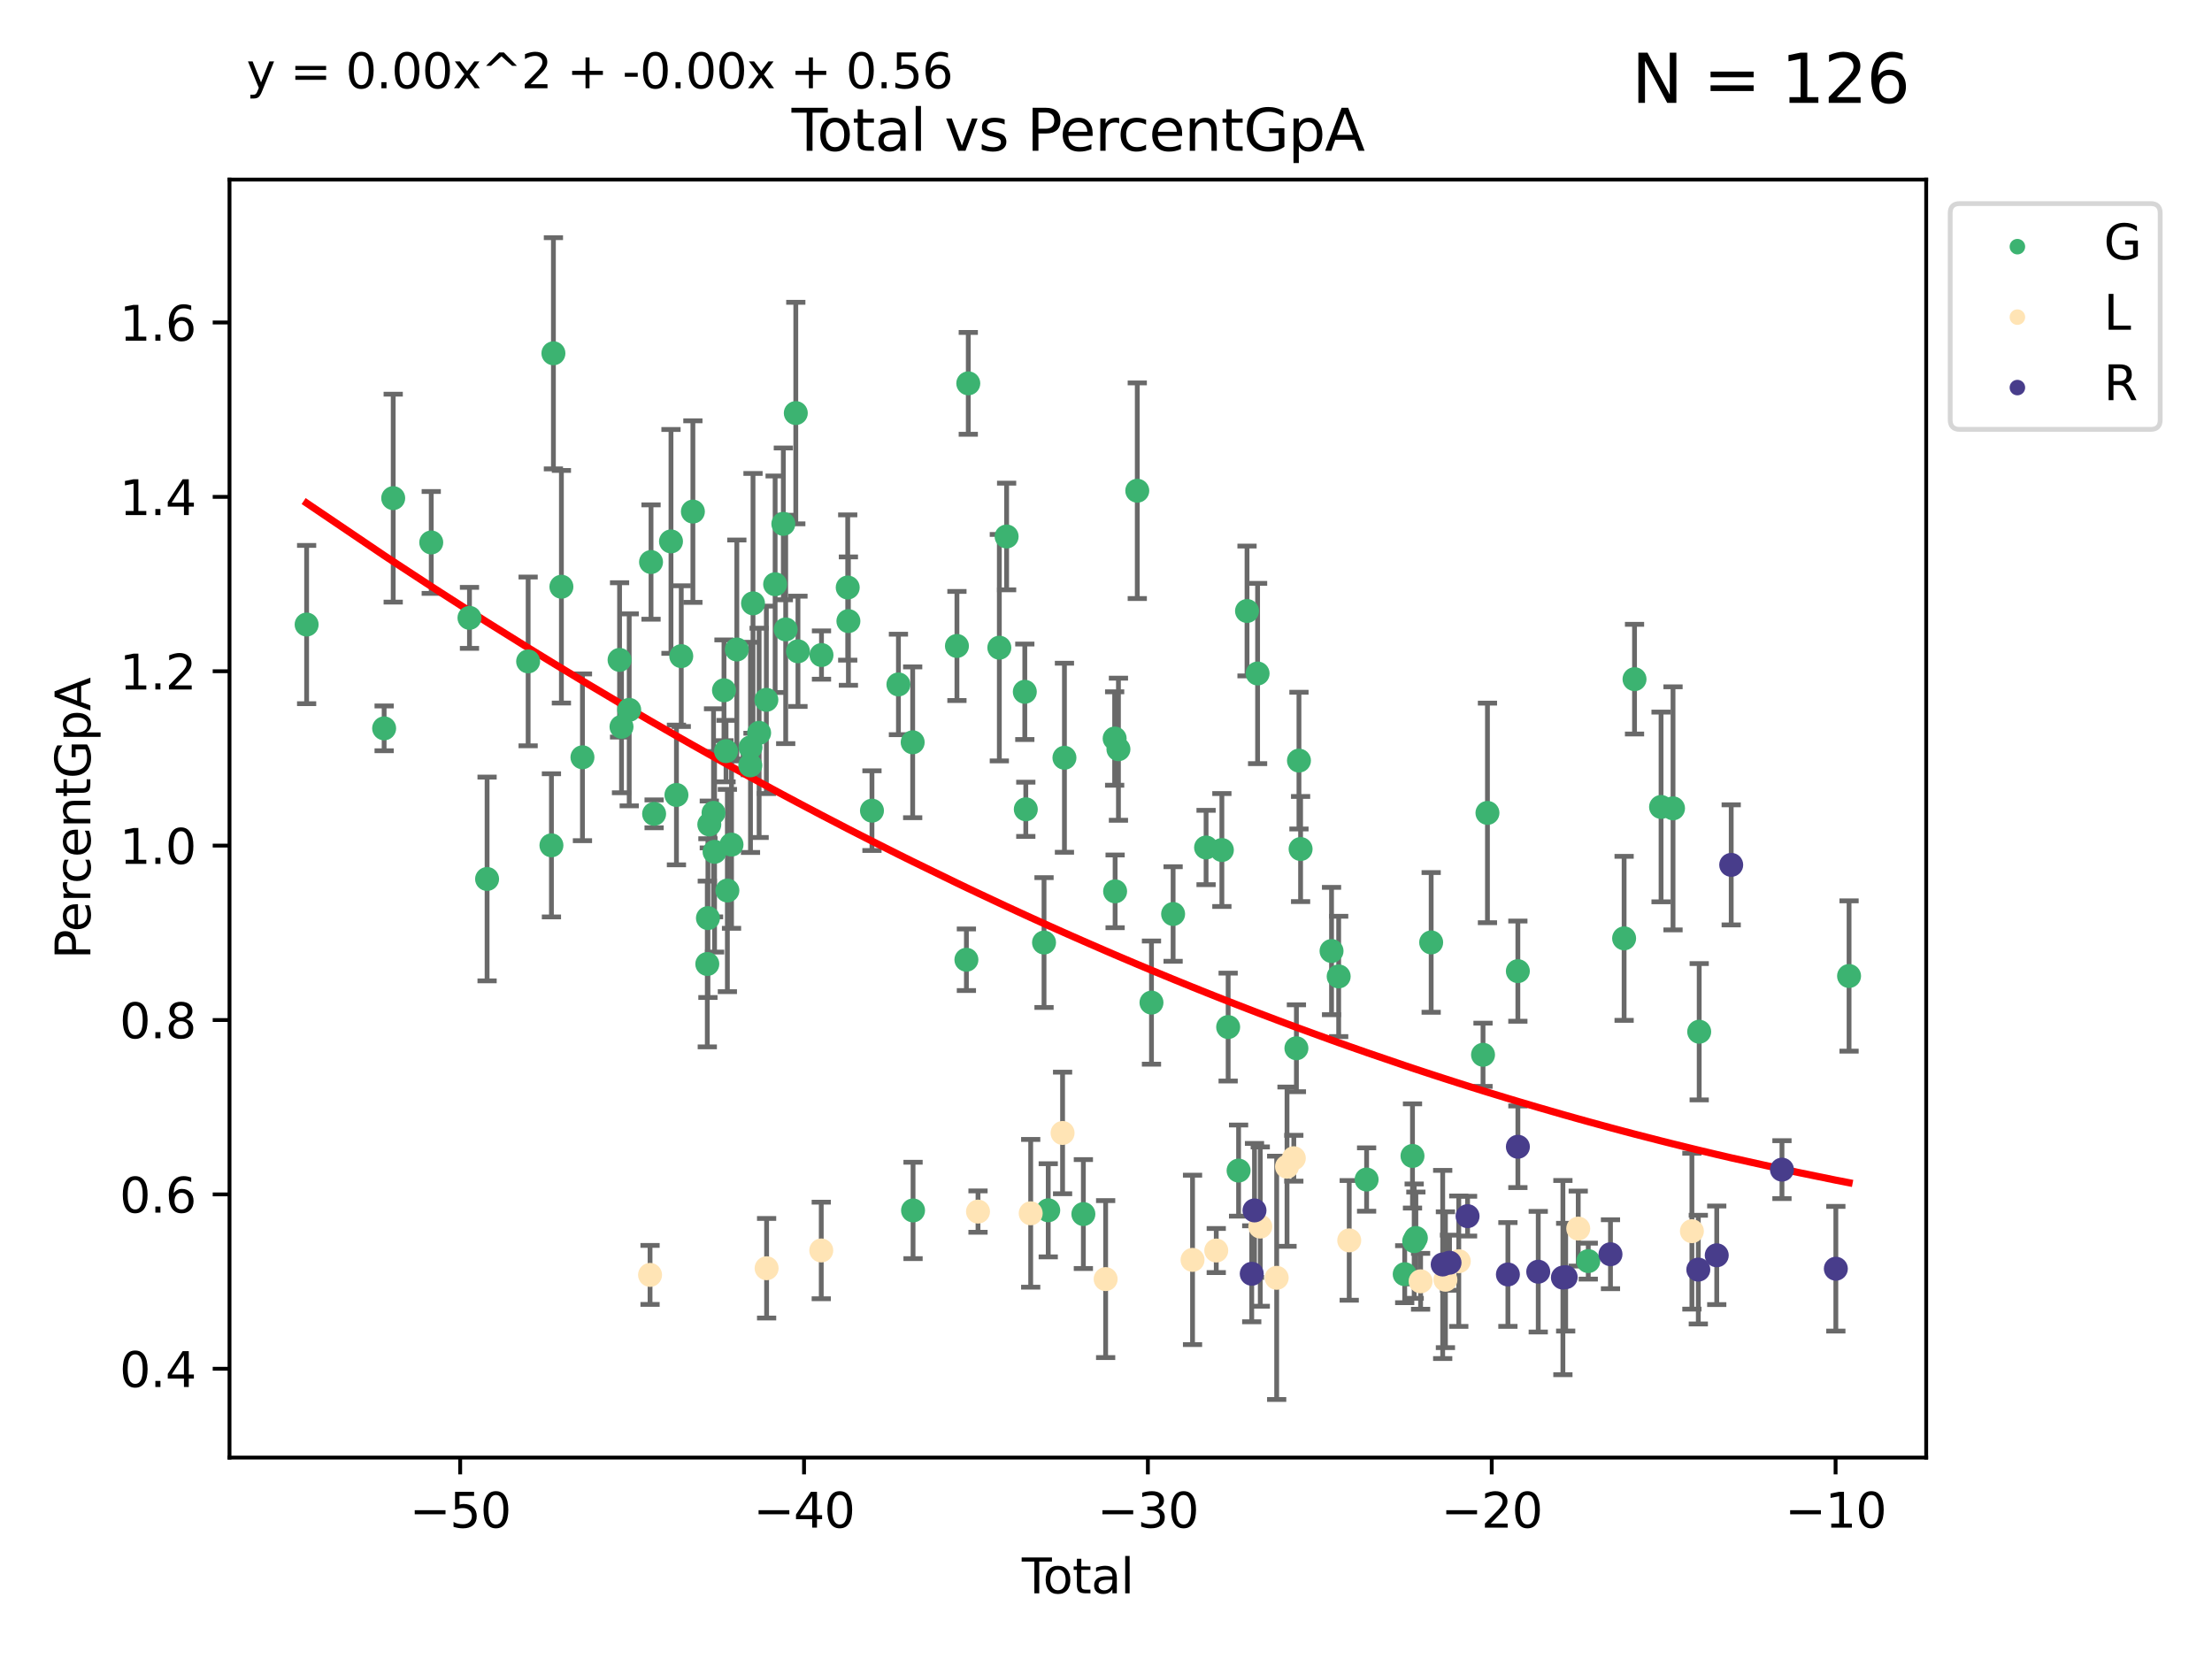 <?xml version="1.0" encoding="utf-8" standalone="no"?>
<!DOCTYPE svg PUBLIC "-//W3C//DTD SVG 1.1//EN"
  "http://www.w3.org/Graphics/SVG/1.1/DTD/svg11.dtd">
<svg xmlns:xlink="http://www.w3.org/1999/xlink" width="460.8pt" height="345.6pt" viewBox="0 0 460.8 345.6" xmlns="http://www.w3.org/2000/svg" version="1.1">
 <defs>
  <style type="text/css">*{stroke-linejoin: round; stroke-linecap: butt}</style>
 </defs>
 <g id="figure_1">
  <g id="patch_1">
   <path d="M 0 345.6 
L 460.8 345.6 
L 460.8 0 
L 0 0 
z
" style="fill: #ffffff"/>
  </g>
  <g id="axes_1">
   <g id="patch_2">
    <path d="M 47.81 303.64 
L 401.26 303.64 
L 401.26 37.411 
L 47.81 37.411 
z
" style="fill: #ffffff"/>
   </g>
   <g id="PathCollection_1">
    <defs>
     <path id="m46e2f8b9d6" d="M 0 1.118 
C 0.297 1.118 0.581 1 0.791 0.791 
C 1 0.581 1.118 0.297 1.118 0 
C 1.118 -0.297 1 -0.581 0.791 -0.791 
C 0.581 -1 0.297 -1.118 0 -1.118 
C -0.297 -1.118 -0.581 -1 -0.791 -0.791 
C -1 -0.581 -1.118 -0.297 -1.118 0 
C -1.118 0.297 -1 0.581 -0.791 0.791 
C -0.581 1 -0.297 1.118 0 1.118 
z
" style="stroke: #3cb371"/>
    </defs>
    <g clip-path="url(#pe5b23527e3)">
     <use xlink:href="#m46e2f8b9d6" x="63.876" y="130.103" style="fill: #3cb371; stroke: #3cb371"/>
     <use xlink:href="#m46e2f8b9d6" x="80.023" y="151.73" style="fill: #3cb371; stroke: #3cb371"/>
     <use xlink:href="#m46e2f8b9d6" x="81.912" y="103.771" style="fill: #3cb371; stroke: #3cb371"/>
     <use xlink:href="#m46e2f8b9d6" x="89.836" y="113.002" style="fill: #3cb371; stroke: #3cb371"/>
     <use xlink:href="#m46e2f8b9d6" x="97.801" y="128.71" style="fill: #3cb371; stroke: #3cb371"/>
     <use xlink:href="#m46e2f8b9d6" x="101.468" y="183.108" style="fill: #3cb371; stroke: #3cb371"/>
     <use xlink:href="#m46e2f8b9d6" x="110.02" y="137.785" style="fill: #3cb371; stroke: #3cb371"/>
     <use xlink:href="#m46e2f8b9d6" x="114.874" y="176.096" style="fill: #3cb371; stroke: #3cb371"/>
     <use xlink:href="#m46e2f8b9d6" x="115.287" y="73.596" style="fill: #3cb371; stroke: #3cb371"/>
     <use xlink:href="#m46e2f8b9d6" x="116.951" y="122.227" style="fill: #3cb371; stroke: #3cb371"/>
     <use xlink:href="#m46e2f8b9d6" x="121.335" y="157.758" style="fill: #3cb371; stroke: #3cb371"/>
     <use xlink:href="#m46e2f8b9d6" x="129.068" y="137.47" style="fill: #3cb371; stroke: #3cb371"/>
     <use xlink:href="#m46e2f8b9d6" x="129.472" y="151.404" style="fill: #3cb371; stroke: #3cb371"/>
     <use xlink:href="#m46e2f8b9d6" x="131.077" y="147.876" style="fill: #3cb371; stroke: #3cb371"/>
     <use xlink:href="#m46e2f8b9d6" x="135.623" y="117.082" style="fill: #3cb371; stroke: #3cb371"/>
     <use xlink:href="#m46e2f8b9d6" x="136.264" y="169.541" style="fill: #3cb371; stroke: #3cb371"/>
     <use xlink:href="#m46e2f8b9d6" x="139.779" y="112.787" style="fill: #3cb371; stroke: #3cb371"/>
     <use xlink:href="#m46e2f8b9d6" x="140.916" y="165.607" style="fill: #3cb371; stroke: #3cb371"/>
     <use xlink:href="#m46e2f8b9d6" x="141.918" y="136.684" style="fill: #3cb371; stroke: #3cb371"/>
     <use xlink:href="#m46e2f8b9d6" x="144.341" y="106.572" style="fill: #3cb371; stroke: #3cb371"/>
     <use xlink:href="#m46e2f8b9d6" x="147.343" y="200.818" style="fill: #3cb371; stroke: #3cb371"/>
     <use xlink:href="#m46e2f8b9d6" x="147.475" y="191.259" style="fill: #3cb371; stroke: #3cb371"/>
     <use xlink:href="#m46e2f8b9d6" x="147.761" y="171.752" style="fill: #3cb371; stroke: #3cb371"/>
     <use xlink:href="#m46e2f8b9d6" x="148.644" y="169.326" style="fill: #3cb371; stroke: #3cb371"/>
     <use xlink:href="#m46e2f8b9d6" x="148.857" y="177.447" style="fill: #3cb371; stroke: #3cb371"/>
     <use xlink:href="#m46e2f8b9d6" x="150.82" y="143.798" style="fill: #3cb371; stroke: #3cb371"/>
     <use xlink:href="#m46e2f8b9d6" x="151.246" y="156.473" style="fill: #3cb371; stroke: #3cb371"/>
     <use xlink:href="#m46e2f8b9d6" x="151.526" y="185.511" style="fill: #3cb371; stroke: #3cb371"/>
     <use xlink:href="#m46e2f8b9d6" x="152.389" y="175.948" style="fill: #3cb371; stroke: #3cb371"/>
     <use xlink:href="#m46e2f8b9d6" x="153.495" y="135.301" style="fill: #3cb371; stroke: #3cb371"/>
     <use xlink:href="#m46e2f8b9d6" x="156.302" y="159.439" style="fill: #3cb371; stroke: #3cb371"/>
     <use xlink:href="#m46e2f8b9d6" x="156.342" y="155.695" style="fill: #3cb371; stroke: #3cb371"/>
     <use xlink:href="#m46e2f8b9d6" x="156.867" y="125.687" style="fill: #3cb371; stroke: #3cb371"/>
     <use xlink:href="#m46e2f8b9d6" x="158.14" y="152.668" style="fill: #3cb371; stroke: #3cb371"/>
     <use xlink:href="#m46e2f8b9d6" x="159.647" y="145.787" style="fill: #3cb371; stroke: #3cb371"/>
     <use xlink:href="#m46e2f8b9d6" x="161.475" y="121.708" style="fill: #3cb371; stroke: #3cb371"/>
     <use xlink:href="#m46e2f8b9d6" x="163.184" y="109.133" style="fill: #3cb371; stroke: #3cb371"/>
     <use xlink:href="#m46e2f8b9d6" x="163.676" y="131.116" style="fill: #3cb371; stroke: #3cb371"/>
     <use xlink:href="#m46e2f8b9d6" x="165.779" y="86.051" style="fill: #3cb371; stroke: #3cb371"/>
     <use xlink:href="#m46e2f8b9d6" x="166.23" y="135.681" style="fill: #3cb371; stroke: #3cb371"/>
     <use xlink:href="#m46e2f8b9d6" x="171.131" y="136.456" style="fill: #3cb371; stroke: #3cb371"/>
     <use xlink:href="#m46e2f8b9d6" x="176.595" y="122.389" style="fill: #3cb371; stroke: #3cb371"/>
     <use xlink:href="#m46e2f8b9d6" x="176.738" y="129.387" style="fill: #3cb371; stroke: #3cb371"/>
     <use xlink:href="#m46e2f8b9d6" x="181.647" y="168.875" style="fill: #3cb371; stroke: #3cb371"/>
     <use xlink:href="#m46e2f8b9d6" x="187.159" y="142.581" style="fill: #3cb371; stroke: #3cb371"/>
     <use xlink:href="#m46e2f8b9d6" x="190.128" y="154.635" style="fill: #3cb371; stroke: #3cb371"/>
     <use xlink:href="#m46e2f8b9d6" x="190.206" y="252.155" style="fill: #3cb371; stroke: #3cb371"/>
     <use xlink:href="#m46e2f8b9d6" x="199.347" y="134.567" style="fill: #3cb371; stroke: #3cb371"/>
     <use xlink:href="#m46e2f8b9d6" x="201.319" y="199.931" style="fill: #3cb371; stroke: #3cb371"/>
     <use xlink:href="#m46e2f8b9d6" x="201.71" y="79.859" style="fill: #3cb371; stroke: #3cb371"/>
     <use xlink:href="#m46e2f8b9d6" x="208.179" y="134.925" style="fill: #3cb371; stroke: #3cb371"/>
     <use xlink:href="#m46e2f8b9d6" x="209.697" y="111.762" style="fill: #3cb371; stroke: #3cb371"/>
     <use xlink:href="#m46e2f8b9d6" x="213.486" y="144.113" style="fill: #3cb371; stroke: #3cb371"/>
     <use xlink:href="#m46e2f8b9d6" x="213.693" y="168.591" style="fill: #3cb371; stroke: #3cb371"/>
     <use xlink:href="#m46e2f8b9d6" x="217.491" y="196.348" style="fill: #3cb371; stroke: #3cb371"/>
     <use xlink:href="#m46e2f8b9d6" x="218.367" y="252.128" style="fill: #3cb371; stroke: #3cb371"/>
     <use xlink:href="#m46e2f8b9d6" x="221.743" y="157.855" style="fill: #3cb371; stroke: #3cb371"/>
     <use xlink:href="#m46e2f8b9d6" x="225.686" y="252.909" style="fill: #3cb371; stroke: #3cb371"/>
     <use xlink:href="#m46e2f8b9d6" x="232.203" y="153.845" style="fill: #3cb371; stroke: #3cb371"/>
     <use xlink:href="#m46e2f8b9d6" x="232.299" y="185.685" style="fill: #3cb371; stroke: #3cb371"/>
     <use xlink:href="#m46e2f8b9d6" x="232.992" y="156.077" style="fill: #3cb371; stroke: #3cb371"/>
     <use xlink:href="#m46e2f8b9d6" x="236.915" y="102.227" style="fill: #3cb371; stroke: #3cb371"/>
     <use xlink:href="#m46e2f8b9d6" x="239.874" y="208.858" style="fill: #3cb371; stroke: #3cb371"/>
     <use xlink:href="#m46e2f8b9d6" x="244.381" y="190.401" style="fill: #3cb371; stroke: #3cb371"/>
     <use xlink:href="#m46e2f8b9d6" x="251.249" y="176.549" style="fill: #3cb371; stroke: #3cb371"/>
     <use xlink:href="#m46e2f8b9d6" x="254.539" y="177.075" style="fill: #3cb371; stroke: #3cb371"/>
     <use xlink:href="#m46e2f8b9d6" x="255.847" y="213.956" style="fill: #3cb371; stroke: #3cb371"/>
     <use xlink:href="#m46e2f8b9d6" x="258.02" y="243.852" style="fill: #3cb371; stroke: #3cb371"/>
     <use xlink:href="#m46e2f8b9d6" x="259.778" y="127.281" style="fill: #3cb371; stroke: #3cb371"/>
     <use xlink:href="#m46e2f8b9d6" x="261.981" y="140.301" style="fill: #3cb371; stroke: #3cb371"/>
     <use xlink:href="#m46e2f8b9d6" x="270.066" y="218.373" style="fill: #3cb371; stroke: #3cb371"/>
     <use xlink:href="#m46e2f8b9d6" x="270.597" y="158.446" style="fill: #3cb371; stroke: #3cb371"/>
     <use xlink:href="#m46e2f8b9d6" x="270.937" y="176.867" style="fill: #3cb371; stroke: #3cb371"/>
     <use xlink:href="#m46e2f8b9d6" x="277.384" y="198.115" style="fill: #3cb371; stroke: #3cb371"/>
     <use xlink:href="#m46e2f8b9d6" x="278.871" y="203.408" style="fill: #3cb371; stroke: #3cb371"/>
     <use xlink:href="#m46e2f8b9d6" x="284.689" y="245.717" style="fill: #3cb371; stroke: #3cb371"/>
     <use xlink:href="#m46e2f8b9d6" x="292.627" y="265.437" style="fill: #3cb371; stroke: #3cb371"/>
     <use xlink:href="#m46e2f8b9d6" x="294.248" y="240.804" style="fill: #3cb371; stroke: #3cb371"/>
     <use xlink:href="#m46e2f8b9d6" x="294.601" y="258.556" style="fill: #3cb371; stroke: #3cb371"/>
     <use xlink:href="#m46e2f8b9d6" x="294.95" y="257.894" style="fill: #3cb371; stroke: #3cb371"/>
     <use xlink:href="#m46e2f8b9d6" x="298.138" y="196.321" style="fill: #3cb371; stroke: #3cb371"/>
     <use xlink:href="#m46e2f8b9d6" x="308.941" y="219.729" style="fill: #3cb371; stroke: #3cb371"/>
     <use xlink:href="#m46e2f8b9d6" x="309.865" y="169.344" style="fill: #3cb371; stroke: #3cb371"/>
     <use xlink:href="#m46e2f8b9d6" x="316.198" y="202.307" style="fill: #3cb371; stroke: #3cb371"/>
     <use xlink:href="#m46e2f8b9d6" x="330.866" y="262.712" style="fill: #3cb371; stroke: #3cb371"/>
     <use xlink:href="#m46e2f8b9d6" x="338.333" y="195.476" style="fill: #3cb371; stroke: #3cb371"/>
     <use xlink:href="#m46e2f8b9d6" x="340.502" y="141.482" style="fill: #3cb371; stroke: #3cb371"/>
     <use xlink:href="#m46e2f8b9d6" x="346.03" y="168.103" style="fill: #3cb371; stroke: #3cb371"/>
     <use xlink:href="#m46e2f8b9d6" x="348.522" y="168.392" style="fill: #3cb371; stroke: #3cb371"/>
     <use xlink:href="#m46e2f8b9d6" x="353.974" y="214.927" style="fill: #3cb371; stroke: #3cb371"/>
     <use xlink:href="#m46e2f8b9d6" x="385.194" y="203.318" style="fill: #3cb371; stroke: #3cb371"/>
    </g>
   </g>
   <g id="PathCollection_2">
    <defs>
     <path id="me6c5493dd4" d="M 0 1.118 
C 0.297 1.118 0.581 1 0.791 0.791 
C 1 0.581 1.118 0.297 1.118 0 
C 1.118 -0.297 1 -0.581 0.791 -0.791 
C 0.581 -1 0.297 -1.118 0 -1.118 
C -0.297 -1.118 -0.581 -1 -0.791 -0.791 
C -1 -0.581 -1.118 -0.297 -1.118 0 
C -1.118 0.297 -1 0.581 -0.791 0.791 
C -0.581 1 -0.297 1.118 0 1.118 
z
" style="stroke: #ffe4b5"/>
    </defs>
    <g clip-path="url(#pe5b23527e3)">
     <use xlink:href="#me6c5493dd4" x="135.417" y="265.586" style="fill: #ffe4b5; stroke: #ffe4b5"/>
     <use xlink:href="#me6c5493dd4" x="159.698" y="264.199" style="fill: #ffe4b5; stroke: #ffe4b5"/>
     <use xlink:href="#me6c5493dd4" x="171.083" y="260.493" style="fill: #ffe4b5; stroke: #ffe4b5"/>
     <use xlink:href="#me6c5493dd4" x="203.737" y="252.396" style="fill: #ffe4b5; stroke: #ffe4b5"/>
     <use xlink:href="#me6c5493dd4" x="214.713" y="252.755" style="fill: #ffe4b5; stroke: #ffe4b5"/>
     <use xlink:href="#me6c5493dd4" x="221.354" y="236.017" style="fill: #ffe4b5; stroke: #ffe4b5"/>
     <use xlink:href="#me6c5493dd4" x="230.326" y="266.459" style="fill: #ffe4b5; stroke: #ffe4b5"/>
     <use xlink:href="#me6c5493dd4" x="248.427" y="262.456" style="fill: #ffe4b5; stroke: #ffe4b5"/>
     <use xlink:href="#me6c5493dd4" x="253.368" y="260.506" style="fill: #ffe4b5; stroke: #ffe4b5"/>
     <use xlink:href="#me6c5493dd4" x="262.539" y="255.52" style="fill: #ffe4b5; stroke: #ffe4b5"/>
     <use xlink:href="#me6c5493dd4" x="265.955" y="266.194" style="fill: #ffe4b5; stroke: #ffe4b5"/>
     <use xlink:href="#me6c5493dd4" x="268.11" y="243.037" style="fill: #ffe4b5; stroke: #ffe4b5"/>
     <use xlink:href="#me6c5493dd4" x="269.525" y="241.281" style="fill: #ffe4b5; stroke: #ffe4b5"/>
     <use xlink:href="#me6c5493dd4" x="281.069" y="258.395" style="fill: #ffe4b5; stroke: #ffe4b5"/>
     <use xlink:href="#me6c5493dd4" x="295.936" y="266.92" style="fill: #ffe4b5; stroke: #ffe4b5"/>
     <use xlink:href="#me6c5493dd4" x="301.109" y="266.591" style="fill: #ffe4b5; stroke: #ffe4b5"/>
     <use xlink:href="#me6c5493dd4" x="303.891" y="262.731" style="fill: #ffe4b5; stroke: #ffe4b5"/>
     <use xlink:href="#me6c5493dd4" x="328.775" y="255.936" style="fill: #ffe4b5; stroke: #ffe4b5"/>
     <use xlink:href="#me6c5493dd4" x="352.454" y="256.477" style="fill: #ffe4b5; stroke: #ffe4b5"/>
    </g>
   </g>
   <g id="PathCollection_3">
    <defs>
     <path id="md3cffbcba0" d="M 0 1.118 
C 0.297 1.118 0.581 1 0.791 0.791 
C 1 0.581 1.118 0.297 1.118 0 
C 1.118 -0.297 1 -0.581 0.791 -0.791 
C 0.581 -1 0.297 -1.118 0 -1.118 
C -0.297 -1.118 -0.581 -1 -0.791 -0.791 
C -1 -0.581 -1.118 -0.297 -1.118 0 
C -1.118 0.297 -1 0.581 -0.791 0.791 
C -0.581 1 -0.297 1.118 0 1.118 
z
" style="stroke: #483d8b"/>
    </defs>
    <g clip-path="url(#pe5b23527e3)">
     <use xlink:href="#md3cffbcba0" x="260.76" y="265.354" style="fill: #483d8b; stroke: #483d8b"/>
     <use xlink:href="#md3cffbcba0" x="261.333" y="252.155" style="fill: #483d8b; stroke: #483d8b"/>
     <use xlink:href="#md3cffbcba0" x="300.54" y="263.415" style="fill: #483d8b; stroke: #483d8b"/>
     <use xlink:href="#md3cffbcba0" x="301.964" y="263.043" style="fill: #483d8b; stroke: #483d8b"/>
     <use xlink:href="#md3cffbcba0" x="305.721" y="253.349" style="fill: #483d8b; stroke: #483d8b"/>
     <use xlink:href="#md3cffbcba0" x="314.124" y="265.497" style="fill: #483d8b; stroke: #483d8b"/>
     <use xlink:href="#md3cffbcba0" x="316.203" y="238.89" style="fill: #483d8b; stroke: #483d8b"/>
     <use xlink:href="#md3cffbcba0" x="320.444" y="264.92" style="fill: #483d8b; stroke: #483d8b"/>
     <use xlink:href="#md3cffbcba0" x="325.581" y="266.146" style="fill: #483d8b; stroke: #483d8b"/>
     <use xlink:href="#md3cffbcba0" x="326.159" y="266.059" style="fill: #483d8b; stroke: #483d8b"/>
     <use xlink:href="#md3cffbcba0" x="335.493" y="261.282" style="fill: #483d8b; stroke: #483d8b"/>
     <use xlink:href="#md3cffbcba0" x="353.789" y="264.485" style="fill: #483d8b; stroke: #483d8b"/>
     <use xlink:href="#md3cffbcba0" x="357.63" y="261.502" style="fill: #483d8b; stroke: #483d8b"/>
     <use xlink:href="#md3cffbcba0" x="360.642" y="180.166" style="fill: #483d8b; stroke: #483d8b"/>
     <use xlink:href="#md3cffbcba0" x="371.217" y="243.655" style="fill: #483d8b; stroke: #483d8b"/>
     <use xlink:href="#md3cffbcba0" x="382.44" y="264.298" style="fill: #483d8b; stroke: #483d8b"/>
    </g>
   </g>
   <g id="matplotlib.axis_1">
    <g id="xtick_1">
     <g id="line2d_1">
      <defs>
       <path id="m806f2e5848" d="M 0 0 
L 0 3.5 
" style="stroke: #000000; stroke-width: 0.8"/>
      </defs>
      <g>
       <use xlink:href="#m806f2e5848" x="95.864" y="303.64" style="stroke: #000000; stroke-width: 0.8"/>
      </g>
     </g>
     <g id="text_1">
      <!-- −50 -->
      <g transform="translate(85.312 318.238)scale(0.1 -0.1)">
       <defs>
        <path id="DejaVuSans-2212" d="M 678 2272 
L 4684 2272 
L 4684 1741 
L 678 1741 
L 678 2272 
z
" transform="scale(0.016)"/>
        <path id="DejaVuSans-35" d="M 691 4666 
L 3169 4666 
L 3169 4134 
L 1269 4134 
L 1269 2991 
Q 1406 3038 1543 3061 
Q 1681 3084 1819 3084 
Q 2600 3084 3056 2656 
Q 3513 2228 3513 1497 
Q 3513 744 3044 326 
Q 2575 -91 1722 -91 
Q 1428 -91 1123 -41 
Q 819 9 494 109 
L 494 744 
Q 775 591 1075 516 
Q 1375 441 1709 441 
Q 2250 441 2565 725 
Q 2881 1009 2881 1497 
Q 2881 1984 2565 2268 
Q 2250 2553 1709 2553 
Q 1456 2553 1204 2497 
Q 953 2441 691 2322 
L 691 4666 
z
" transform="scale(0.016)"/>
        <path id="DejaVuSans-30" d="M 2034 4250 
Q 1547 4250 1301 3770 
Q 1056 3291 1056 2328 
Q 1056 1369 1301 889 
Q 1547 409 2034 409 
Q 2525 409 2770 889 
Q 3016 1369 3016 2328 
Q 3016 3291 2770 3770 
Q 2525 4250 2034 4250 
z
M 2034 4750 
Q 2819 4750 3233 4129 
Q 3647 3509 3647 2328 
Q 3647 1150 3233 529 
Q 2819 -91 2034 -91 
Q 1250 -91 836 529 
Q 422 1150 422 2328 
Q 422 3509 836 4129 
Q 1250 4750 2034 4750 
z
" transform="scale(0.016)"/>
       </defs>
       <use xlink:href="#DejaVuSans-2212"/>
       <use xlink:href="#DejaVuSans-35" x="83.789"/>
       <use xlink:href="#DejaVuSans-30" x="147.412"/>
      </g>
     </g>
    </g>
    <g id="xtick_2">
     <g id="line2d_2">
      <g>
       <use xlink:href="#m806f2e5848" x="167.495" y="303.64" style="stroke: #000000; stroke-width: 0.8"/>
      </g>
     </g>
     <g id="text_2">
      <!-- −40 -->
      <g transform="translate(156.942 318.238)scale(0.1 -0.1)">
       <defs>
        <path id="DejaVuSans-34" d="M 2419 4116 
L 825 1625 
L 2419 1625 
L 2419 4116 
z
M 2253 4666 
L 3047 4666 
L 3047 1625 
L 3713 1625 
L 3713 1100 
L 3047 1100 
L 3047 0 
L 2419 0 
L 2419 1100 
L 313 1100 
L 313 1709 
L 2253 4666 
z
" transform="scale(0.016)"/>
       </defs>
       <use xlink:href="#DejaVuSans-2212"/>
       <use xlink:href="#DejaVuSans-34" x="83.789"/>
       <use xlink:href="#DejaVuSans-30" x="147.412"/>
      </g>
     </g>
    </g>
    <g id="xtick_3">
     <g id="line2d_3">
      <g>
       <use xlink:href="#m806f2e5848" x="239.125" y="303.64" style="stroke: #000000; stroke-width: 0.8"/>
      </g>
     </g>
     <g id="text_3">
      <!-- −30 -->
      <g transform="translate(228.573 318.238)scale(0.1 -0.1)">
       <defs>
        <path id="DejaVuSans-33" d="M 2597 2516 
Q 3050 2419 3304 2112 
Q 3559 1806 3559 1356 
Q 3559 666 3084 287 
Q 2609 -91 1734 -91 
Q 1441 -91 1130 -33 
Q 819 25 488 141 
L 488 750 
Q 750 597 1062 519 
Q 1375 441 1716 441 
Q 2309 441 2620 675 
Q 2931 909 2931 1356 
Q 2931 1769 2642 2001 
Q 2353 2234 1838 2234 
L 1294 2234 
L 1294 2753 
L 1863 2753 
Q 2328 2753 2575 2939 
Q 2822 3125 2822 3475 
Q 2822 3834 2567 4026 
Q 2313 4219 1838 4219 
Q 1578 4219 1281 4162 
Q 984 4106 628 3988 
L 628 4550 
Q 988 4650 1302 4700 
Q 1616 4750 1894 4750 
Q 2613 4750 3031 4423 
Q 3450 4097 3450 3541 
Q 3450 3153 3228 2886 
Q 3006 2619 2597 2516 
z
" transform="scale(0.016)"/>
       </defs>
       <use xlink:href="#DejaVuSans-2212"/>
       <use xlink:href="#DejaVuSans-33" x="83.789"/>
       <use xlink:href="#DejaVuSans-30" x="147.412"/>
      </g>
     </g>
    </g>
    <g id="xtick_4">
     <g id="line2d_4">
      <g>
       <use xlink:href="#m806f2e5848" x="310.756" y="303.64" style="stroke: #000000; stroke-width: 0.8"/>
      </g>
     </g>
     <g id="text_4">
      <!-- −20 -->
      <g transform="translate(300.203 318.238)scale(0.1 -0.1)">
       <defs>
        <path id="DejaVuSans-32" d="M 1228 531 
L 3431 531 
L 3431 0 
L 469 0 
L 469 531 
Q 828 903 1448 1529 
Q 2069 2156 2228 2338 
Q 2531 2678 2651 2914 
Q 2772 3150 2772 3378 
Q 2772 3750 2511 3984 
Q 2250 4219 1831 4219 
Q 1534 4219 1204 4116 
Q 875 4013 500 3803 
L 500 4441 
Q 881 4594 1212 4672 
Q 1544 4750 1819 4750 
Q 2544 4750 2975 4387 
Q 3406 4025 3406 3419 
Q 3406 3131 3298 2873 
Q 3191 2616 2906 2266 
Q 2828 2175 2409 1742 
Q 1991 1309 1228 531 
z
" transform="scale(0.016)"/>
       </defs>
       <use xlink:href="#DejaVuSans-2212"/>
       <use xlink:href="#DejaVuSans-32" x="83.789"/>
       <use xlink:href="#DejaVuSans-30" x="147.412"/>
      </g>
     </g>
    </g>
    <g id="xtick_5">
     <g id="line2d_5">
      <g>
       <use xlink:href="#m806f2e5848" x="382.386" y="303.64" style="stroke: #000000; stroke-width: 0.8"/>
      </g>
     </g>
     <g id="text_5">
      <!-- −10 -->
      <g transform="translate(371.834 318.238)scale(0.1 -0.1)">
       <defs>
        <path id="DejaVuSans-31" d="M 794 531 
L 1825 531 
L 1825 4091 
L 703 3866 
L 703 4441 
L 1819 4666 
L 2450 4666 
L 2450 531 
L 3481 531 
L 3481 0 
L 794 0 
L 794 531 
z
" transform="scale(0.016)"/>
       </defs>
       <use xlink:href="#DejaVuSans-2212"/>
       <use xlink:href="#DejaVuSans-31" x="83.789"/>
       <use xlink:href="#DejaVuSans-30" x="147.412"/>
      </g>
     </g>
    </g>
    <g id="text_6">
     <!-- Total -->
     <g transform="translate(212.858 331.917)scale(0.1 -0.1)">
      <defs>
       <path id="DejaVuSans-54" d="M -19 4666 
L 3928 4666 
L 3928 4134 
L 2272 4134 
L 2272 0 
L 1638 0 
L 1638 4134 
L -19 4134 
L -19 4666 
z
" transform="scale(0.016)"/>
       <path id="DejaVuSans-6f" d="M 1959 3097 
Q 1497 3097 1228 2736 
Q 959 2375 959 1747 
Q 959 1119 1226 758 
Q 1494 397 1959 397 
Q 2419 397 2687 759 
Q 2956 1122 2956 1747 
Q 2956 2369 2687 2733 
Q 2419 3097 1959 3097 
z
M 1959 3584 
Q 2709 3584 3137 3096 
Q 3566 2609 3566 1747 
Q 3566 888 3137 398 
Q 2709 -91 1959 -91 
Q 1206 -91 779 398 
Q 353 888 353 1747 
Q 353 2609 779 3096 
Q 1206 3584 1959 3584 
z
" transform="scale(0.016)"/>
       <path id="DejaVuSans-74" d="M 1172 4494 
L 1172 3500 
L 2356 3500 
L 2356 3053 
L 1172 3053 
L 1172 1153 
Q 1172 725 1289 603 
Q 1406 481 1766 481 
L 2356 481 
L 2356 0 
L 1766 0 
Q 1100 0 847 248 
Q 594 497 594 1153 
L 594 3053 
L 172 3053 
L 172 3500 
L 594 3500 
L 594 4494 
L 1172 4494 
z
" transform="scale(0.016)"/>
       <path id="DejaVuSans-61" d="M 2194 1759 
Q 1497 1759 1228 1600 
Q 959 1441 959 1056 
Q 959 750 1161 570 
Q 1363 391 1709 391 
Q 2188 391 2477 730 
Q 2766 1069 2766 1631 
L 2766 1759 
L 2194 1759 
z
M 3341 1997 
L 3341 0 
L 2766 0 
L 2766 531 
Q 2569 213 2275 61 
Q 1981 -91 1556 -91 
Q 1019 -91 701 211 
Q 384 513 384 1019 
Q 384 1609 779 1909 
Q 1175 2209 1959 2209 
L 2766 2209 
L 2766 2266 
Q 2766 2663 2505 2880 
Q 2244 3097 1772 3097 
Q 1472 3097 1187 3025 
Q 903 2953 641 2809 
L 641 3341 
Q 956 3463 1253 3523 
Q 1550 3584 1831 3584 
Q 2591 3584 2966 3190 
Q 3341 2797 3341 1997 
z
" transform="scale(0.016)"/>
       <path id="DejaVuSans-6c" d="M 603 4863 
L 1178 4863 
L 1178 0 
L 603 0 
L 603 4863 
z
" transform="scale(0.016)"/>
      </defs>
      <use xlink:href="#DejaVuSans-54"/>
      <use xlink:href="#DejaVuSans-6f" x="44.084"/>
      <use xlink:href="#DejaVuSans-74" x="105.266"/>
      <use xlink:href="#DejaVuSans-61" x="144.475"/>
      <use xlink:href="#DejaVuSans-6c" x="205.754"/>
     </g>
    </g>
   </g>
   <g id="matplotlib.axis_2">
    <g id="ytick_1">
     <g id="line2d_6">
      <defs>
       <path id="m273c9645a0" d="M 0 0 
L -3.5 0 
" style="stroke: #000000; stroke-width: 0.8"/>
      </defs>
      <g>
       <use xlink:href="#m273c9645a0" x="47.81" y="285.139" style="stroke: #000000; stroke-width: 0.8"/>
      </g>
     </g>
     <g id="text_7">
      <!-- 0.4 -->
      <g transform="translate(24.907 288.939)scale(0.1 -0.1)">
       <defs>
        <path id="DejaVuSans-2e" d="M 684 794 
L 1344 794 
L 1344 0 
L 684 0 
L 684 794 
z
" transform="scale(0.016)"/>
       </defs>
       <use xlink:href="#DejaVuSans-30"/>
       <use xlink:href="#DejaVuSans-2e" x="63.623"/>
       <use xlink:href="#DejaVuSans-34" x="95.41"/>
      </g>
     </g>
    </g>
    <g id="ytick_2">
     <g id="line2d_7">
      <g>
       <use xlink:href="#m273c9645a0" x="47.81" y="248.813" style="stroke: #000000; stroke-width: 0.8"/>
      </g>
     </g>
     <g id="text_8">
      <!-- 0.6 -->
      <g transform="translate(24.907 252.612)scale(0.1 -0.1)">
       <defs>
        <path id="DejaVuSans-36" d="M 2113 2584 
Q 1688 2584 1439 2293 
Q 1191 2003 1191 1497 
Q 1191 994 1439 701 
Q 1688 409 2113 409 
Q 2538 409 2786 701 
Q 3034 994 3034 1497 
Q 3034 2003 2786 2293 
Q 2538 2584 2113 2584 
z
M 3366 4563 
L 3366 3988 
Q 3128 4100 2886 4159 
Q 2644 4219 2406 4219 
Q 1781 4219 1451 3797 
Q 1122 3375 1075 2522 
Q 1259 2794 1537 2939 
Q 1816 3084 2150 3084 
Q 2853 3084 3261 2657 
Q 3669 2231 3669 1497 
Q 3669 778 3244 343 
Q 2819 -91 2113 -91 
Q 1303 -91 875 529 
Q 447 1150 447 2328 
Q 447 3434 972 4092 
Q 1497 4750 2381 4750 
Q 2619 4750 2861 4703 
Q 3103 4656 3366 4563 
z
" transform="scale(0.016)"/>
       </defs>
       <use xlink:href="#DejaVuSans-30"/>
       <use xlink:href="#DejaVuSans-2e" x="63.623"/>
       <use xlink:href="#DejaVuSans-36" x="95.41"/>
      </g>
     </g>
    </g>
    <g id="ytick_3">
     <g id="line2d_8">
      <g>
       <use xlink:href="#m273c9645a0" x="47.81" y="212.486" style="stroke: #000000; stroke-width: 0.8"/>
      </g>
     </g>
     <g id="text_9">
      <!-- 0.8 -->
      <g transform="translate(24.907 216.285)scale(0.1 -0.1)">
       <defs>
        <path id="DejaVuSans-38" d="M 2034 2216 
Q 1584 2216 1326 1975 
Q 1069 1734 1069 1313 
Q 1069 891 1326 650 
Q 1584 409 2034 409 
Q 2484 409 2743 651 
Q 3003 894 3003 1313 
Q 3003 1734 2745 1975 
Q 2488 2216 2034 2216 
z
M 1403 2484 
Q 997 2584 770 2862 
Q 544 3141 544 3541 
Q 544 4100 942 4425 
Q 1341 4750 2034 4750 
Q 2731 4750 3128 4425 
Q 3525 4100 3525 3541 
Q 3525 3141 3298 2862 
Q 3072 2584 2669 2484 
Q 3125 2378 3379 2068 
Q 3634 1759 3634 1313 
Q 3634 634 3220 271 
Q 2806 -91 2034 -91 
Q 1263 -91 848 271 
Q 434 634 434 1313 
Q 434 1759 690 2068 
Q 947 2378 1403 2484 
z
M 1172 3481 
Q 1172 3119 1398 2916 
Q 1625 2713 2034 2713 
Q 2441 2713 2670 2916 
Q 2900 3119 2900 3481 
Q 2900 3844 2670 4047 
Q 2441 4250 2034 4250 
Q 1625 4250 1398 4047 
Q 1172 3844 1172 3481 
z
" transform="scale(0.016)"/>
       </defs>
       <use xlink:href="#DejaVuSans-30"/>
       <use xlink:href="#DejaVuSans-2e" x="63.623"/>
       <use xlink:href="#DejaVuSans-38" x="95.41"/>
      </g>
     </g>
    </g>
    <g id="ytick_4">
     <g id="line2d_9">
      <g>
       <use xlink:href="#m273c9645a0" x="47.81" y="176.159" style="stroke: #000000; stroke-width: 0.8"/>
      </g>
     </g>
     <g id="text_10">
      <!-- 1.0 -->
      <g transform="translate(24.907 179.958)scale(0.1 -0.1)">
       <use xlink:href="#DejaVuSans-31"/>
       <use xlink:href="#DejaVuSans-2e" x="63.623"/>
       <use xlink:href="#DejaVuSans-30" x="95.41"/>
      </g>
     </g>
    </g>
    <g id="ytick_5">
     <g id="line2d_10">
      <g>
       <use xlink:href="#m273c9645a0" x="47.81" y="139.832" style="stroke: #000000; stroke-width: 0.8"/>
      </g>
     </g>
     <g id="text_11">
      <!-- 1.2 -->
      <g transform="translate(24.907 143.631)scale(0.1 -0.1)">
       <use xlink:href="#DejaVuSans-31"/>
       <use xlink:href="#DejaVuSans-2e" x="63.623"/>
       <use xlink:href="#DejaVuSans-32" x="95.41"/>
      </g>
     </g>
    </g>
    <g id="ytick_6">
     <g id="line2d_11">
      <g>
       <use xlink:href="#m273c9645a0" x="47.81" y="103.505" style="stroke: #000000; stroke-width: 0.8"/>
      </g>
     </g>
     <g id="text_12">
      <!-- 1.4 -->
      <g transform="translate(24.907 107.304)scale(0.1 -0.1)">
       <use xlink:href="#DejaVuSans-31"/>
       <use xlink:href="#DejaVuSans-2e" x="63.623"/>
       <use xlink:href="#DejaVuSans-34" x="95.41"/>
      </g>
     </g>
    </g>
    <g id="ytick_7">
     <g id="line2d_12">
      <g>
       <use xlink:href="#m273c9645a0" x="47.81" y="67.178" style="stroke: #000000; stroke-width: 0.8"/>
      </g>
     </g>
     <g id="text_13">
      <!-- 1.6 -->
      <g transform="translate(24.907 70.978)scale(0.1 -0.1)">
       <use xlink:href="#DejaVuSans-31"/>
       <use xlink:href="#DejaVuSans-2e" x="63.623"/>
       <use xlink:href="#DejaVuSans-36" x="95.41"/>
      </g>
     </g>
    </g>
    <g id="text_14">
     <!-- PercentGpA -->
     <g transform="translate(18.827 199.802)rotate(-90)scale(0.1 -0.1)">
      <defs>
       <path id="DejaVuSans-50" d="M 1259 4147 
L 1259 2394 
L 2053 2394 
Q 2494 2394 2734 2622 
Q 2975 2850 2975 3272 
Q 2975 3691 2734 3919 
Q 2494 4147 2053 4147 
L 1259 4147 
z
M 628 4666 
L 2053 4666 
Q 2838 4666 3239 4311 
Q 3641 3956 3641 3272 
Q 3641 2581 3239 2228 
Q 2838 1875 2053 1875 
L 1259 1875 
L 1259 0 
L 628 0 
L 628 4666 
z
" transform="scale(0.016)"/>
       <path id="DejaVuSans-65" d="M 3597 1894 
L 3597 1613 
L 953 1613 
Q 991 1019 1311 708 
Q 1631 397 2203 397 
Q 2534 397 2845 478 
Q 3156 559 3463 722 
L 3463 178 
Q 3153 47 2828 -22 
Q 2503 -91 2169 -91 
Q 1331 -91 842 396 
Q 353 884 353 1716 
Q 353 2575 817 3079 
Q 1281 3584 2069 3584 
Q 2775 3584 3186 3129 
Q 3597 2675 3597 1894 
z
M 3022 2063 
Q 3016 2534 2758 2815 
Q 2500 3097 2075 3097 
Q 1594 3097 1305 2825 
Q 1016 2553 972 2059 
L 3022 2063 
z
" transform="scale(0.016)"/>
       <path id="DejaVuSans-72" d="M 2631 2963 
Q 2534 3019 2420 3045 
Q 2306 3072 2169 3072 
Q 1681 3072 1420 2755 
Q 1159 2438 1159 1844 
L 1159 0 
L 581 0 
L 581 3500 
L 1159 3500 
L 1159 2956 
Q 1341 3275 1631 3429 
Q 1922 3584 2338 3584 
Q 2397 3584 2469 3576 
Q 2541 3569 2628 3553 
L 2631 2963 
z
" transform="scale(0.016)"/>
       <path id="DejaVuSans-63" d="M 3122 3366 
L 3122 2828 
Q 2878 2963 2633 3030 
Q 2388 3097 2138 3097 
Q 1578 3097 1268 2742 
Q 959 2388 959 1747 
Q 959 1106 1268 751 
Q 1578 397 2138 397 
Q 2388 397 2633 464 
Q 2878 531 3122 666 
L 3122 134 
Q 2881 22 2623 -34 
Q 2366 -91 2075 -91 
Q 1284 -91 818 406 
Q 353 903 353 1747 
Q 353 2603 823 3093 
Q 1294 3584 2113 3584 
Q 2378 3584 2631 3529 
Q 2884 3475 3122 3366 
z
" transform="scale(0.016)"/>
       <path id="DejaVuSans-6e" d="M 3513 2113 
L 3513 0 
L 2938 0 
L 2938 2094 
Q 2938 2591 2744 2837 
Q 2550 3084 2163 3084 
Q 1697 3084 1428 2787 
Q 1159 2491 1159 1978 
L 1159 0 
L 581 0 
L 581 3500 
L 1159 3500 
L 1159 2956 
Q 1366 3272 1645 3428 
Q 1925 3584 2291 3584 
Q 2894 3584 3203 3211 
Q 3513 2838 3513 2113 
z
" transform="scale(0.016)"/>
       <path id="DejaVuSans-47" d="M 3809 666 
L 3809 1919 
L 2778 1919 
L 2778 2438 
L 4434 2438 
L 4434 434 
Q 4069 175 3628 42 
Q 3188 -91 2688 -91 
Q 1594 -91 976 548 
Q 359 1188 359 2328 
Q 359 3472 976 4111 
Q 1594 4750 2688 4750 
Q 3144 4750 3555 4637 
Q 3966 4525 4313 4306 
L 4313 3634 
Q 3963 3931 3569 4081 
Q 3175 4231 2741 4231 
Q 1884 4231 1454 3753 
Q 1025 3275 1025 2328 
Q 1025 1384 1454 906 
Q 1884 428 2741 428 
Q 3075 428 3337 486 
Q 3600 544 3809 666 
z
" transform="scale(0.016)"/>
       <path id="DejaVuSans-70" d="M 1159 525 
L 1159 -1331 
L 581 -1331 
L 581 3500 
L 1159 3500 
L 1159 2969 
Q 1341 3281 1617 3432 
Q 1894 3584 2278 3584 
Q 2916 3584 3314 3078 
Q 3713 2572 3713 1747 
Q 3713 922 3314 415 
Q 2916 -91 2278 -91 
Q 1894 -91 1617 61 
Q 1341 213 1159 525 
z
M 3116 1747 
Q 3116 2381 2855 2742 
Q 2594 3103 2138 3103 
Q 1681 3103 1420 2742 
Q 1159 2381 1159 1747 
Q 1159 1113 1420 752 
Q 1681 391 2138 391 
Q 2594 391 2855 752 
Q 3116 1113 3116 1747 
z
" transform="scale(0.016)"/>
       <path id="DejaVuSans-41" d="M 2188 4044 
L 1331 1722 
L 3047 1722 
L 2188 4044 
z
M 1831 4666 
L 2547 4666 
L 4325 0 
L 3669 0 
L 3244 1197 
L 1141 1197 
L 716 0 
L 50 0 
L 1831 4666 
z
" transform="scale(0.016)"/>
      </defs>
      <use xlink:href="#DejaVuSans-50"/>
      <use xlink:href="#DejaVuSans-65" x="56.678"/>
      <use xlink:href="#DejaVuSans-72" x="118.201"/>
      <use xlink:href="#DejaVuSans-63" x="157.064"/>
      <use xlink:href="#DejaVuSans-65" x="212.045"/>
      <use xlink:href="#DejaVuSans-6e" x="273.568"/>
      <use xlink:href="#DejaVuSans-74" x="336.947"/>
      <use xlink:href="#DejaVuSans-47" x="376.156"/>
      <use xlink:href="#DejaVuSans-70" x="453.646"/>
      <use xlink:href="#DejaVuSans-41" x="517.123"/>
     </g>
    </g>
   </g>
   <g id="LineCollection_1">
    <path d="M 63.876 146.588 
L 63.876 113.619 
" clip-path="url(#pe5b23527e3)" style="fill: none; stroke: #696969"/>
    <path d="M 80.023 156.398 
L 80.023 147.062 
" clip-path="url(#pe5b23527e3)" style="fill: none; stroke: #696969"/>
    <path d="M 81.912 125.43 
L 81.912 82.112 
" clip-path="url(#pe5b23527e3)" style="fill: none; stroke: #696969"/>
    <path d="M 89.836 123.614 
L 89.836 102.39 
" clip-path="url(#pe5b23527e3)" style="fill: none; stroke: #696969"/>
    <path d="M 97.801 135.066 
L 97.801 122.355 
" clip-path="url(#pe5b23527e3)" style="fill: none; stroke: #696969"/>
    <path d="M 101.468 204.333 
L 101.468 161.883 
" clip-path="url(#pe5b23527e3)" style="fill: none; stroke: #696969"/>
    <path d="M 110.02 155.363 
L 110.02 120.206 
" clip-path="url(#pe5b23527e3)" style="fill: none; stroke: #696969"/>
    <path d="M 114.874 191.007 
L 114.874 161.186 
" clip-path="url(#pe5b23527e3)" style="fill: none; stroke: #696969"/>
    <path d="M 115.287 97.679 
L 115.287 49.513 
" clip-path="url(#pe5b23527e3)" style="fill: none; stroke: #696969"/>
    <path d="M 116.951 146.454 
L 116.951 98 
" clip-path="url(#pe5b23527e3)" style="fill: none; stroke: #696969"/>
    <path d="M 121.335 175.127 
L 121.335 140.389 
" clip-path="url(#pe5b23527e3)" style="fill: none; stroke: #696969"/>
    <path d="M 129.068 153.549 
L 129.068 121.391 
" clip-path="url(#pe5b23527e3)" style="fill: none; stroke: #696969"/>
    <path d="M 129.472 165.145 
L 129.472 137.663 
" clip-path="url(#pe5b23527e3)" style="fill: none; stroke: #696969"/>
    <path d="M 131.077 167.871 
L 131.077 127.881 
" clip-path="url(#pe5b23527e3)" style="fill: none; stroke: #696969"/>
    <path d="M 135.623 128.991 
L 135.623 105.172 
" clip-path="url(#pe5b23527e3)" style="fill: none; stroke: #696969"/>
    <path d="M 136.264 172.443 
L 136.264 166.639 
" clip-path="url(#pe5b23527e3)" style="fill: none; stroke: #696969"/>
    <path d="M 139.779 136.103 
L 139.779 89.471 
" clip-path="url(#pe5b23527e3)" style="fill: none; stroke: #696969"/>
    <path d="M 140.916 180.163 
L 140.916 151.052 
" clip-path="url(#pe5b23527e3)" style="fill: none; stroke: #696969"/>
    <path d="M 141.918 151.341 
L 141.918 122.027 
" clip-path="url(#pe5b23527e3)" style="fill: none; stroke: #696969"/>
    <path d="M 144.341 125.483 
L 144.341 87.662 
" clip-path="url(#pe5b23527e3)" style="fill: none; stroke: #696969"/>
    <path d="M 147.343 218.081 
L 147.343 183.555 
" clip-path="url(#pe5b23527e3)" style="fill: none; stroke: #696969"/>
    <path d="M 147.475 207.795 
L 147.475 174.724 
" clip-path="url(#pe5b23527e3)" style="fill: none; stroke: #696969"/>
    <path d="M 147.761 176.636 
L 147.761 166.867 
" clip-path="url(#pe5b23527e3)" style="fill: none; stroke: #696969"/>
    <path d="M 148.644 190.997 
L 148.644 147.654 
" clip-path="url(#pe5b23527e3)" style="fill: none; stroke: #696969"/>
    <path d="M 148.857 198.332 
L 148.857 156.563 
" clip-path="url(#pe5b23527e3)" style="fill: none; stroke: #696969"/>
    <path d="M 150.82 154.292 
L 150.82 133.303 
" clip-path="url(#pe5b23527e3)" style="fill: none; stroke: #696969"/>
    <path d="M 151.246 162.874 
L 151.246 150.071 
" clip-path="url(#pe5b23527e3)" style="fill: none; stroke: #696969"/>
    <path d="M 151.526 206.581 
L 151.526 164.441 
" clip-path="url(#pe5b23527e3)" style="fill: none; stroke: #696969"/>
    <path d="M 152.389 193.385 
L 152.389 158.512 
" clip-path="url(#pe5b23527e3)" style="fill: none; stroke: #696969"/>
    <path d="M 153.495 158.113 
L 153.495 112.488 
" clip-path="url(#pe5b23527e3)" style="fill: none; stroke: #696969"/>
    <path d="M 156.302 161.393 
L 156.302 157.484 
" clip-path="url(#pe5b23527e3)" style="fill: none; stroke: #696969"/>
    <path d="M 156.342 177.588 
L 156.342 133.801 
" clip-path="url(#pe5b23527e3)" style="fill: none; stroke: #696969"/>
    <path d="M 156.867 152.745 
L 156.867 98.629 
" clip-path="url(#pe5b23527e3)" style="fill: none; stroke: #696969"/>
    <path d="M 158.14 174.467 
L 158.14 130.868 
" clip-path="url(#pe5b23527e3)" style="fill: none; stroke: #696969"/>
    <path d="M 159.647 165.311 
L 159.647 126.263 
" clip-path="url(#pe5b23527e3)" style="fill: none; stroke: #696969"/>
    <path d="M 161.475 144.257 
L 161.475 99.16 
" clip-path="url(#pe5b23527e3)" style="fill: none; stroke: #696969"/>
    <path d="M 163.184 124.946 
L 163.184 93.321 
" clip-path="url(#pe5b23527e3)" style="fill: none; stroke: #696969"/>
    <path d="M 163.676 154.905 
L 163.676 107.327 
" clip-path="url(#pe5b23527e3)" style="fill: none; stroke: #696969"/>
    <path d="M 165.779 109.127 
L 165.779 62.974 
" clip-path="url(#pe5b23527e3)" style="fill: none; stroke: #696969"/>
    <path d="M 166.23 147.167 
L 166.23 124.195 
" clip-path="url(#pe5b23527e3)" style="fill: none; stroke: #696969"/>
    <path d="M 171.131 141.49 
L 171.131 131.422 
" clip-path="url(#pe5b23527e3)" style="fill: none; stroke: #696969"/>
    <path d="M 176.595 137.523 
L 176.595 107.255 
" clip-path="url(#pe5b23527e3)" style="fill: none; stroke: #696969"/>
    <path d="M 176.738 142.753 
L 176.738 116.02 
" clip-path="url(#pe5b23527e3)" style="fill: none; stroke: #696969"/>
    <path d="M 181.647 177.175 
L 181.647 160.574 
" clip-path="url(#pe5b23527e3)" style="fill: none; stroke: #696969"/>
    <path d="M 187.159 153.046 
L 187.159 132.116 
" clip-path="url(#pe5b23527e3)" style="fill: none; stroke: #696969"/>
    <path d="M 190.128 170.341 
L 190.128 138.929 
" clip-path="url(#pe5b23527e3)" style="fill: none; stroke: #696969"/>
    <path d="M 190.206 262.197 
L 190.206 242.114 
" clip-path="url(#pe5b23527e3)" style="fill: none; stroke: #696969"/>
    <path d="M 199.347 145.931 
L 199.347 123.202 
" clip-path="url(#pe5b23527e3)" style="fill: none; stroke: #696969"/>
    <path d="M 201.319 206.343 
L 201.319 193.518 
" clip-path="url(#pe5b23527e3)" style="fill: none; stroke: #696969"/>
    <path d="M 201.71 90.465 
L 201.71 69.253 
" clip-path="url(#pe5b23527e3)" style="fill: none; stroke: #696969"/>
    <path d="M 208.179 158.513 
L 208.179 111.337 
" clip-path="url(#pe5b23527e3)" style="fill: none; stroke: #696969"/>
    <path d="M 209.697 122.872 
L 209.697 100.651 
" clip-path="url(#pe5b23527e3)" style="fill: none; stroke: #696969"/>
    <path d="M 213.486 154.056 
L 213.486 134.17 
" clip-path="url(#pe5b23527e3)" style="fill: none; stroke: #696969"/>
    <path d="M 213.693 174.239 
L 213.693 162.944 
" clip-path="url(#pe5b23527e3)" style="fill: none; stroke: #696969"/>
    <path d="M 217.491 209.869 
L 217.491 182.827 
" clip-path="url(#pe5b23527e3)" style="fill: none; stroke: #696969"/>
    <path d="M 218.367 261.834 
L 218.367 242.423 
" clip-path="url(#pe5b23527e3)" style="fill: none; stroke: #696969"/>
    <path d="M 221.743 177.547 
L 221.743 138.162 
" clip-path="url(#pe5b23527e3)" style="fill: none; stroke: #696969"/>
    <path d="M 225.686 264.254 
L 225.686 241.565 
" clip-path="url(#pe5b23527e3)" style="fill: none; stroke: #696969"/>
    <path d="M 232.203 163.578 
L 232.203 144.112 
" clip-path="url(#pe5b23527e3)" style="fill: none; stroke: #696969"/>
    <path d="M 232.299 193.258 
L 232.299 178.112 
" clip-path="url(#pe5b23527e3)" style="fill: none; stroke: #696969"/>
    <path d="M 232.992 170.878 
L 232.992 141.276 
" clip-path="url(#pe5b23527e3)" style="fill: none; stroke: #696969"/>
    <path d="M 236.915 124.685 
L 236.915 79.769 
" clip-path="url(#pe5b23527e3)" style="fill: none; stroke: #696969"/>
    <path d="M 239.874 221.687 
L 239.874 196.029 
" clip-path="url(#pe5b23527e3)" style="fill: none; stroke: #696969"/>
    <path d="M 244.381 200.25 
L 244.381 180.552 
" clip-path="url(#pe5b23527e3)" style="fill: none; stroke: #696969"/>
    <path d="M 251.249 184.291 
L 251.249 168.807 
" clip-path="url(#pe5b23527e3)" style="fill: none; stroke: #696969"/>
    <path d="M 254.539 188.838 
L 254.539 165.312 
" clip-path="url(#pe5b23527e3)" style="fill: none; stroke: #696969"/>
    <path d="M 255.847 225.193 
L 255.847 202.719 
" clip-path="url(#pe5b23527e3)" style="fill: none; stroke: #696969"/>
    <path d="M 258.02 253.344 
L 258.02 234.359 
" clip-path="url(#pe5b23527e3)" style="fill: none; stroke: #696969"/>
    <path d="M 259.778 140.803 
L 259.778 113.758 
" clip-path="url(#pe5b23527e3)" style="fill: none; stroke: #696969"/>
    <path d="M 261.981 159.082 
L 261.981 121.52 
" clip-path="url(#pe5b23527e3)" style="fill: none; stroke: #696969"/>
    <path d="M 270.066 227.423 
L 270.066 209.323 
" clip-path="url(#pe5b23527e3)" style="fill: none; stroke: #696969"/>
    <path d="M 270.597 172.687 
L 270.597 144.205 
" clip-path="url(#pe5b23527e3)" style="fill: none; stroke: #696969"/>
    <path d="M 270.937 187.82 
L 270.937 165.915 
" clip-path="url(#pe5b23527e3)" style="fill: none; stroke: #696969"/>
    <path d="M 277.384 211.376 
L 277.384 184.854 
" clip-path="url(#pe5b23527e3)" style="fill: none; stroke: #696969"/>
    <path d="M 278.871 215.939 
L 278.871 190.876 
" clip-path="url(#pe5b23527e3)" style="fill: none; stroke: #696969"/>
    <path d="M 284.689 252.32 
L 284.689 239.115 
" clip-path="url(#pe5b23527e3)" style="fill: none; stroke: #696969"/>
    <path d="M 292.627 271.377 
L 292.627 259.498 
" clip-path="url(#pe5b23527e3)" style="fill: none; stroke: #696969"/>
    <path d="M 294.248 251.659 
L 294.248 229.95 
" clip-path="url(#pe5b23527e3)" style="fill: none; stroke: #696969"/>
    <path d="M 294.601 270.466 
L 294.601 246.645 
" clip-path="url(#pe5b23527e3)" style="fill: none; stroke: #696969"/>
    <path d="M 294.95 267.464 
L 294.95 248.325 
" clip-path="url(#pe5b23527e3)" style="fill: none; stroke: #696969"/>
    <path d="M 298.138 210.873 
L 298.138 181.769 
" clip-path="url(#pe5b23527e3)" style="fill: none; stroke: #696969"/>
    <path d="M 308.941 226.314 
L 308.941 213.143 
" clip-path="url(#pe5b23527e3)" style="fill: none; stroke: #696969"/>
    <path d="M 309.865 192.216 
L 309.865 146.472 
" clip-path="url(#pe5b23527e3)" style="fill: none; stroke: #696969"/>
    <path d="M 316.198 212.743 
L 316.198 191.871 
" clip-path="url(#pe5b23527e3)" style="fill: none; stroke: #696969"/>
    <path d="M 330.866 266.456 
L 330.866 258.968 
" clip-path="url(#pe5b23527e3)" style="fill: none; stroke: #696969"/>
    <path d="M 338.333 212.559 
L 338.333 178.392 
" clip-path="url(#pe5b23527e3)" style="fill: none; stroke: #696969"/>
    <path d="M 340.502 152.907 
L 340.502 130.057 
" clip-path="url(#pe5b23527e3)" style="fill: none; stroke: #696969"/>
    <path d="M 346.03 187.867 
L 346.03 148.339 
" clip-path="url(#pe5b23527e3)" style="fill: none; stroke: #696969"/>
    <path d="M 348.522 193.713 
L 348.522 143.071 
" clip-path="url(#pe5b23527e3)" style="fill: none; stroke: #696969"/>
    <path d="M 353.974 229.124 
L 353.974 200.729 
" clip-path="url(#pe5b23527e3)" style="fill: none; stroke: #696969"/>
    <path d="M 385.194 218.973 
L 385.194 187.662 
" clip-path="url(#pe5b23527e3)" style="fill: none; stroke: #696969"/>
   </g>
   <g id="line2d_13">
    <defs>
     <path id="m4a2b72d15a" d="M 2 0 
L -2 -0 
" style="stroke: #696969"/>
    </defs>
    <g clip-path="url(#pe5b23527e3)">
     <use xlink:href="#m4a2b72d15a" x="63.876" y="146.588" style="fill: #696969; stroke: #696969"/>
     <use xlink:href="#m4a2b72d15a" x="80.023" y="156.398" style="fill: #696969; stroke: #696969"/>
     <use xlink:href="#m4a2b72d15a" x="81.912" y="125.43" style="fill: #696969; stroke: #696969"/>
     <use xlink:href="#m4a2b72d15a" x="89.836" y="123.614" style="fill: #696969; stroke: #696969"/>
     <use xlink:href="#m4a2b72d15a" x="97.801" y="135.066" style="fill: #696969; stroke: #696969"/>
     <use xlink:href="#m4a2b72d15a" x="101.468" y="204.333" style="fill: #696969; stroke: #696969"/>
     <use xlink:href="#m4a2b72d15a" x="110.02" y="155.363" style="fill: #696969; stroke: #696969"/>
     <use xlink:href="#m4a2b72d15a" x="114.874" y="191.007" style="fill: #696969; stroke: #696969"/>
     <use xlink:href="#m4a2b72d15a" x="115.287" y="97.679" style="fill: #696969; stroke: #696969"/>
     <use xlink:href="#m4a2b72d15a" x="116.951" y="146.454" style="fill: #696969; stroke: #696969"/>
     <use xlink:href="#m4a2b72d15a" x="121.335" y="175.127" style="fill: #696969; stroke: #696969"/>
     <use xlink:href="#m4a2b72d15a" x="129.068" y="153.549" style="fill: #696969; stroke: #696969"/>
     <use xlink:href="#m4a2b72d15a" x="129.472" y="165.145" style="fill: #696969; stroke: #696969"/>
     <use xlink:href="#m4a2b72d15a" x="131.077" y="167.871" style="fill: #696969; stroke: #696969"/>
     <use xlink:href="#m4a2b72d15a" x="135.623" y="128.991" style="fill: #696969; stroke: #696969"/>
     <use xlink:href="#m4a2b72d15a" x="136.264" y="172.443" style="fill: #696969; stroke: #696969"/>
     <use xlink:href="#m4a2b72d15a" x="139.779" y="136.103" style="fill: #696969; stroke: #696969"/>
     <use xlink:href="#m4a2b72d15a" x="140.916" y="180.163" style="fill: #696969; stroke: #696969"/>
     <use xlink:href="#m4a2b72d15a" x="141.918" y="151.341" style="fill: #696969; stroke: #696969"/>
     <use xlink:href="#m4a2b72d15a" x="144.341" y="125.483" style="fill: #696969; stroke: #696969"/>
     <use xlink:href="#m4a2b72d15a" x="147.343" y="218.081" style="fill: #696969; stroke: #696969"/>
     <use xlink:href="#m4a2b72d15a" x="147.475" y="207.795" style="fill: #696969; stroke: #696969"/>
     <use xlink:href="#m4a2b72d15a" x="147.761" y="176.636" style="fill: #696969; stroke: #696969"/>
     <use xlink:href="#m4a2b72d15a" x="148.644" y="190.997" style="fill: #696969; stroke: #696969"/>
     <use xlink:href="#m4a2b72d15a" x="148.857" y="198.332" style="fill: #696969; stroke: #696969"/>
     <use xlink:href="#m4a2b72d15a" x="150.82" y="154.292" style="fill: #696969; stroke: #696969"/>
     <use xlink:href="#m4a2b72d15a" x="151.246" y="162.874" style="fill: #696969; stroke: #696969"/>
     <use xlink:href="#m4a2b72d15a" x="151.526" y="206.581" style="fill: #696969; stroke: #696969"/>
     <use xlink:href="#m4a2b72d15a" x="152.389" y="193.385" style="fill: #696969; stroke: #696969"/>
     <use xlink:href="#m4a2b72d15a" x="153.495" y="158.113" style="fill: #696969; stroke: #696969"/>
     <use xlink:href="#m4a2b72d15a" x="156.302" y="161.393" style="fill: #696969; stroke: #696969"/>
     <use xlink:href="#m4a2b72d15a" x="156.342" y="177.588" style="fill: #696969; stroke: #696969"/>
     <use xlink:href="#m4a2b72d15a" x="156.867" y="152.745" style="fill: #696969; stroke: #696969"/>
     <use xlink:href="#m4a2b72d15a" x="158.14" y="174.467" style="fill: #696969; stroke: #696969"/>
     <use xlink:href="#m4a2b72d15a" x="159.647" y="165.311" style="fill: #696969; stroke: #696969"/>
     <use xlink:href="#m4a2b72d15a" x="161.475" y="144.257" style="fill: #696969; stroke: #696969"/>
     <use xlink:href="#m4a2b72d15a" x="163.184" y="124.946" style="fill: #696969; stroke: #696969"/>
     <use xlink:href="#m4a2b72d15a" x="163.676" y="154.905" style="fill: #696969; stroke: #696969"/>
     <use xlink:href="#m4a2b72d15a" x="165.779" y="109.127" style="fill: #696969; stroke: #696969"/>
     <use xlink:href="#m4a2b72d15a" x="166.23" y="147.167" style="fill: #696969; stroke: #696969"/>
     <use xlink:href="#m4a2b72d15a" x="171.131" y="141.49" style="fill: #696969; stroke: #696969"/>
     <use xlink:href="#m4a2b72d15a" x="176.595" y="137.523" style="fill: #696969; stroke: #696969"/>
     <use xlink:href="#m4a2b72d15a" x="176.738" y="142.753" style="fill: #696969; stroke: #696969"/>
     <use xlink:href="#m4a2b72d15a" x="181.647" y="177.175" style="fill: #696969; stroke: #696969"/>
     <use xlink:href="#m4a2b72d15a" x="187.159" y="153.046" style="fill: #696969; stroke: #696969"/>
     <use xlink:href="#m4a2b72d15a" x="190.128" y="170.341" style="fill: #696969; stroke: #696969"/>
     <use xlink:href="#m4a2b72d15a" x="190.206" y="262.197" style="fill: #696969; stroke: #696969"/>
     <use xlink:href="#m4a2b72d15a" x="199.347" y="145.931" style="fill: #696969; stroke: #696969"/>
     <use xlink:href="#m4a2b72d15a" x="201.319" y="206.343" style="fill: #696969; stroke: #696969"/>
     <use xlink:href="#m4a2b72d15a" x="201.71" y="90.465" style="fill: #696969; stroke: #696969"/>
     <use xlink:href="#m4a2b72d15a" x="208.179" y="158.513" style="fill: #696969; stroke: #696969"/>
     <use xlink:href="#m4a2b72d15a" x="209.697" y="122.872" style="fill: #696969; stroke: #696969"/>
     <use xlink:href="#m4a2b72d15a" x="213.486" y="154.056" style="fill: #696969; stroke: #696969"/>
     <use xlink:href="#m4a2b72d15a" x="213.693" y="174.239" style="fill: #696969; stroke: #696969"/>
     <use xlink:href="#m4a2b72d15a" x="217.491" y="209.869" style="fill: #696969; stroke: #696969"/>
     <use xlink:href="#m4a2b72d15a" x="218.367" y="261.834" style="fill: #696969; stroke: #696969"/>
     <use xlink:href="#m4a2b72d15a" x="221.743" y="177.547" style="fill: #696969; stroke: #696969"/>
     <use xlink:href="#m4a2b72d15a" x="225.686" y="264.254" style="fill: #696969; stroke: #696969"/>
     <use xlink:href="#m4a2b72d15a" x="232.203" y="163.578" style="fill: #696969; stroke: #696969"/>
     <use xlink:href="#m4a2b72d15a" x="232.299" y="193.258" style="fill: #696969; stroke: #696969"/>
     <use xlink:href="#m4a2b72d15a" x="232.992" y="170.878" style="fill: #696969; stroke: #696969"/>
     <use xlink:href="#m4a2b72d15a" x="236.915" y="124.685" style="fill: #696969; stroke: #696969"/>
     <use xlink:href="#m4a2b72d15a" x="239.874" y="221.687" style="fill: #696969; stroke: #696969"/>
     <use xlink:href="#m4a2b72d15a" x="244.381" y="200.25" style="fill: #696969; stroke: #696969"/>
     <use xlink:href="#m4a2b72d15a" x="251.249" y="184.291" style="fill: #696969; stroke: #696969"/>
     <use xlink:href="#m4a2b72d15a" x="254.539" y="188.838" style="fill: #696969; stroke: #696969"/>
     <use xlink:href="#m4a2b72d15a" x="255.847" y="225.193" style="fill: #696969; stroke: #696969"/>
     <use xlink:href="#m4a2b72d15a" x="258.02" y="253.344" style="fill: #696969; stroke: #696969"/>
     <use xlink:href="#m4a2b72d15a" x="259.778" y="140.803" style="fill: #696969; stroke: #696969"/>
     <use xlink:href="#m4a2b72d15a" x="261.981" y="159.082" style="fill: #696969; stroke: #696969"/>
     <use xlink:href="#m4a2b72d15a" x="270.066" y="227.423" style="fill: #696969; stroke: #696969"/>
     <use xlink:href="#m4a2b72d15a" x="270.597" y="172.687" style="fill: #696969; stroke: #696969"/>
     <use xlink:href="#m4a2b72d15a" x="270.937" y="187.82" style="fill: #696969; stroke: #696969"/>
     <use xlink:href="#m4a2b72d15a" x="277.384" y="211.376" style="fill: #696969; stroke: #696969"/>
     <use xlink:href="#m4a2b72d15a" x="278.871" y="215.939" style="fill: #696969; stroke: #696969"/>
     <use xlink:href="#m4a2b72d15a" x="284.689" y="252.32" style="fill: #696969; stroke: #696969"/>
     <use xlink:href="#m4a2b72d15a" x="292.627" y="271.377" style="fill: #696969; stroke: #696969"/>
     <use xlink:href="#m4a2b72d15a" x="294.248" y="251.659" style="fill: #696969; stroke: #696969"/>
     <use xlink:href="#m4a2b72d15a" x="294.601" y="270.466" style="fill: #696969; stroke: #696969"/>
     <use xlink:href="#m4a2b72d15a" x="294.95" y="267.464" style="fill: #696969; stroke: #696969"/>
     <use xlink:href="#m4a2b72d15a" x="298.138" y="210.873" style="fill: #696969; stroke: #696969"/>
     <use xlink:href="#m4a2b72d15a" x="308.941" y="226.314" style="fill: #696969; stroke: #696969"/>
     <use xlink:href="#m4a2b72d15a" x="309.865" y="192.216" style="fill: #696969; stroke: #696969"/>
     <use xlink:href="#m4a2b72d15a" x="316.198" y="212.743" style="fill: #696969; stroke: #696969"/>
     <use xlink:href="#m4a2b72d15a" x="330.866" y="266.456" style="fill: #696969; stroke: #696969"/>
     <use xlink:href="#m4a2b72d15a" x="338.333" y="212.559" style="fill: #696969; stroke: #696969"/>
     <use xlink:href="#m4a2b72d15a" x="340.502" y="152.907" style="fill: #696969; stroke: #696969"/>
     <use xlink:href="#m4a2b72d15a" x="346.03" y="187.867" style="fill: #696969; stroke: #696969"/>
     <use xlink:href="#m4a2b72d15a" x="348.522" y="193.713" style="fill: #696969; stroke: #696969"/>
     <use xlink:href="#m4a2b72d15a" x="353.974" y="229.124" style="fill: #696969; stroke: #696969"/>
     <use xlink:href="#m4a2b72d15a" x="385.194" y="218.973" style="fill: #696969; stroke: #696969"/>
    </g>
   </g>
   <g id="line2d_14">
    <g clip-path="url(#pe5b23527e3)">
     <use xlink:href="#m4a2b72d15a" x="63.876" y="113.619" style="fill: #696969; stroke: #696969"/>
     <use xlink:href="#m4a2b72d15a" x="80.023" y="147.062" style="fill: #696969; stroke: #696969"/>
     <use xlink:href="#m4a2b72d15a" x="81.912" y="82.112" style="fill: #696969; stroke: #696969"/>
     <use xlink:href="#m4a2b72d15a" x="89.836" y="102.39" style="fill: #696969; stroke: #696969"/>
     <use xlink:href="#m4a2b72d15a" x="97.801" y="122.355" style="fill: #696969; stroke: #696969"/>
     <use xlink:href="#m4a2b72d15a" x="101.468" y="161.883" style="fill: #696969; stroke: #696969"/>
     <use xlink:href="#m4a2b72d15a" x="110.02" y="120.206" style="fill: #696969; stroke: #696969"/>
     <use xlink:href="#m4a2b72d15a" x="114.874" y="161.186" style="fill: #696969; stroke: #696969"/>
     <use xlink:href="#m4a2b72d15a" x="115.287" y="49.513" style="fill: #696969; stroke: #696969"/>
     <use xlink:href="#m4a2b72d15a" x="116.951" y="98" style="fill: #696969; stroke: #696969"/>
     <use xlink:href="#m4a2b72d15a" x="121.335" y="140.389" style="fill: #696969; stroke: #696969"/>
     <use xlink:href="#m4a2b72d15a" x="129.068" y="121.391" style="fill: #696969; stroke: #696969"/>
     <use xlink:href="#m4a2b72d15a" x="129.472" y="137.663" style="fill: #696969; stroke: #696969"/>
     <use xlink:href="#m4a2b72d15a" x="131.077" y="127.881" style="fill: #696969; stroke: #696969"/>
     <use xlink:href="#m4a2b72d15a" x="135.623" y="105.172" style="fill: #696969; stroke: #696969"/>
     <use xlink:href="#m4a2b72d15a" x="136.264" y="166.639" style="fill: #696969; stroke: #696969"/>
     <use xlink:href="#m4a2b72d15a" x="139.779" y="89.471" style="fill: #696969; stroke: #696969"/>
     <use xlink:href="#m4a2b72d15a" x="140.916" y="151.052" style="fill: #696969; stroke: #696969"/>
     <use xlink:href="#m4a2b72d15a" x="141.918" y="122.027" style="fill: #696969; stroke: #696969"/>
     <use xlink:href="#m4a2b72d15a" x="144.341" y="87.662" style="fill: #696969; stroke: #696969"/>
     <use xlink:href="#m4a2b72d15a" x="147.343" y="183.555" style="fill: #696969; stroke: #696969"/>
     <use xlink:href="#m4a2b72d15a" x="147.475" y="174.724" style="fill: #696969; stroke: #696969"/>
     <use xlink:href="#m4a2b72d15a" x="147.761" y="166.867" style="fill: #696969; stroke: #696969"/>
     <use xlink:href="#m4a2b72d15a" x="148.644" y="147.654" style="fill: #696969; stroke: #696969"/>
     <use xlink:href="#m4a2b72d15a" x="148.857" y="156.563" style="fill: #696969; stroke: #696969"/>
     <use xlink:href="#m4a2b72d15a" x="150.82" y="133.303" style="fill: #696969; stroke: #696969"/>
     <use xlink:href="#m4a2b72d15a" x="151.246" y="150.071" style="fill: #696969; stroke: #696969"/>
     <use xlink:href="#m4a2b72d15a" x="151.526" y="164.441" style="fill: #696969; stroke: #696969"/>
     <use xlink:href="#m4a2b72d15a" x="152.389" y="158.512" style="fill: #696969; stroke: #696969"/>
     <use xlink:href="#m4a2b72d15a" x="153.495" y="112.488" style="fill: #696969; stroke: #696969"/>
     <use xlink:href="#m4a2b72d15a" x="156.302" y="157.484" style="fill: #696969; stroke: #696969"/>
     <use xlink:href="#m4a2b72d15a" x="156.342" y="133.801" style="fill: #696969; stroke: #696969"/>
     <use xlink:href="#m4a2b72d15a" x="156.867" y="98.629" style="fill: #696969; stroke: #696969"/>
     <use xlink:href="#m4a2b72d15a" x="158.14" y="130.868" style="fill: #696969; stroke: #696969"/>
     <use xlink:href="#m4a2b72d15a" x="159.647" y="126.263" style="fill: #696969; stroke: #696969"/>
     <use xlink:href="#m4a2b72d15a" x="161.475" y="99.16" style="fill: #696969; stroke: #696969"/>
     <use xlink:href="#m4a2b72d15a" x="163.184" y="93.321" style="fill: #696969; stroke: #696969"/>
     <use xlink:href="#m4a2b72d15a" x="163.676" y="107.327" style="fill: #696969; stroke: #696969"/>
     <use xlink:href="#m4a2b72d15a" x="165.779" y="62.974" style="fill: #696969; stroke: #696969"/>
     <use xlink:href="#m4a2b72d15a" x="166.23" y="124.195" style="fill: #696969; stroke: #696969"/>
     <use xlink:href="#m4a2b72d15a" x="171.131" y="131.422" style="fill: #696969; stroke: #696969"/>
     <use xlink:href="#m4a2b72d15a" x="176.595" y="107.255" style="fill: #696969; stroke: #696969"/>
     <use xlink:href="#m4a2b72d15a" x="176.738" y="116.02" style="fill: #696969; stroke: #696969"/>
     <use xlink:href="#m4a2b72d15a" x="181.647" y="160.574" style="fill: #696969; stroke: #696969"/>
     <use xlink:href="#m4a2b72d15a" x="187.159" y="132.116" style="fill: #696969; stroke: #696969"/>
     <use xlink:href="#m4a2b72d15a" x="190.128" y="138.929" style="fill: #696969; stroke: #696969"/>
     <use xlink:href="#m4a2b72d15a" x="190.206" y="242.114" style="fill: #696969; stroke: #696969"/>
     <use xlink:href="#m4a2b72d15a" x="199.347" y="123.202" style="fill: #696969; stroke: #696969"/>
     <use xlink:href="#m4a2b72d15a" x="201.319" y="193.518" style="fill: #696969; stroke: #696969"/>
     <use xlink:href="#m4a2b72d15a" x="201.71" y="69.253" style="fill: #696969; stroke: #696969"/>
     <use xlink:href="#m4a2b72d15a" x="208.179" y="111.337" style="fill: #696969; stroke: #696969"/>
     <use xlink:href="#m4a2b72d15a" x="209.697" y="100.651" style="fill: #696969; stroke: #696969"/>
     <use xlink:href="#m4a2b72d15a" x="213.486" y="134.17" style="fill: #696969; stroke: #696969"/>
     <use xlink:href="#m4a2b72d15a" x="213.693" y="162.944" style="fill: #696969; stroke: #696969"/>
     <use xlink:href="#m4a2b72d15a" x="217.491" y="182.827" style="fill: #696969; stroke: #696969"/>
     <use xlink:href="#m4a2b72d15a" x="218.367" y="242.423" style="fill: #696969; stroke: #696969"/>
     <use xlink:href="#m4a2b72d15a" x="221.743" y="138.162" style="fill: #696969; stroke: #696969"/>
     <use xlink:href="#m4a2b72d15a" x="225.686" y="241.565" style="fill: #696969; stroke: #696969"/>
     <use xlink:href="#m4a2b72d15a" x="232.203" y="144.112" style="fill: #696969; stroke: #696969"/>
     <use xlink:href="#m4a2b72d15a" x="232.299" y="178.112" style="fill: #696969; stroke: #696969"/>
     <use xlink:href="#m4a2b72d15a" x="232.992" y="141.276" style="fill: #696969; stroke: #696969"/>
     <use xlink:href="#m4a2b72d15a" x="236.915" y="79.769" style="fill: #696969; stroke: #696969"/>
     <use xlink:href="#m4a2b72d15a" x="239.874" y="196.029" style="fill: #696969; stroke: #696969"/>
     <use xlink:href="#m4a2b72d15a" x="244.381" y="180.552" style="fill: #696969; stroke: #696969"/>
     <use xlink:href="#m4a2b72d15a" x="251.249" y="168.807" style="fill: #696969; stroke: #696969"/>
     <use xlink:href="#m4a2b72d15a" x="254.539" y="165.312" style="fill: #696969; stroke: #696969"/>
     <use xlink:href="#m4a2b72d15a" x="255.847" y="202.719" style="fill: #696969; stroke: #696969"/>
     <use xlink:href="#m4a2b72d15a" x="258.02" y="234.359" style="fill: #696969; stroke: #696969"/>
     <use xlink:href="#m4a2b72d15a" x="259.778" y="113.758" style="fill: #696969; stroke: #696969"/>
     <use xlink:href="#m4a2b72d15a" x="261.981" y="121.52" style="fill: #696969; stroke: #696969"/>
     <use xlink:href="#m4a2b72d15a" x="270.066" y="209.323" style="fill: #696969; stroke: #696969"/>
     <use xlink:href="#m4a2b72d15a" x="270.597" y="144.205" style="fill: #696969; stroke: #696969"/>
     <use xlink:href="#m4a2b72d15a" x="270.937" y="165.915" style="fill: #696969; stroke: #696969"/>
     <use xlink:href="#m4a2b72d15a" x="277.384" y="184.854" style="fill: #696969; stroke: #696969"/>
     <use xlink:href="#m4a2b72d15a" x="278.871" y="190.876" style="fill: #696969; stroke: #696969"/>
     <use xlink:href="#m4a2b72d15a" x="284.689" y="239.115" style="fill: #696969; stroke: #696969"/>
     <use xlink:href="#m4a2b72d15a" x="292.627" y="259.498" style="fill: #696969; stroke: #696969"/>
     <use xlink:href="#m4a2b72d15a" x="294.248" y="229.95" style="fill: #696969; stroke: #696969"/>
     <use xlink:href="#m4a2b72d15a" x="294.601" y="246.645" style="fill: #696969; stroke: #696969"/>
     <use xlink:href="#m4a2b72d15a" x="294.95" y="248.325" style="fill: #696969; stroke: #696969"/>
     <use xlink:href="#m4a2b72d15a" x="298.138" y="181.769" style="fill: #696969; stroke: #696969"/>
     <use xlink:href="#m4a2b72d15a" x="308.941" y="213.143" style="fill: #696969; stroke: #696969"/>
     <use xlink:href="#m4a2b72d15a" x="309.865" y="146.472" style="fill: #696969; stroke: #696969"/>
     <use xlink:href="#m4a2b72d15a" x="316.198" y="191.871" style="fill: #696969; stroke: #696969"/>
     <use xlink:href="#m4a2b72d15a" x="330.866" y="258.968" style="fill: #696969; stroke: #696969"/>
     <use xlink:href="#m4a2b72d15a" x="338.333" y="178.392" style="fill: #696969; stroke: #696969"/>
     <use xlink:href="#m4a2b72d15a" x="340.502" y="130.057" style="fill: #696969; stroke: #696969"/>
     <use xlink:href="#m4a2b72d15a" x="346.03" y="148.339" style="fill: #696969; stroke: #696969"/>
     <use xlink:href="#m4a2b72d15a" x="348.522" y="143.071" style="fill: #696969; stroke: #696969"/>
     <use xlink:href="#m4a2b72d15a" x="353.974" y="200.729" style="fill: #696969; stroke: #696969"/>
     <use xlink:href="#m4a2b72d15a" x="385.194" y="187.662" style="fill: #696969; stroke: #696969"/>
    </g>
   </g>
   <g id="LineCollection_2">
    <path d="M 135.417 271.733 
L 135.417 259.439 
" clip-path="url(#pe5b23527e3)" style="fill: none; stroke: #696969"/>
    <path d="M 159.698 274.568 
L 159.698 253.829 
" clip-path="url(#pe5b23527e3)" style="fill: none; stroke: #696969"/>
    <path d="M 171.083 270.548 
L 171.083 250.439 
" clip-path="url(#pe5b23527e3)" style="fill: none; stroke: #696969"/>
    <path d="M 203.737 256.706 
L 203.737 248.086 
" clip-path="url(#pe5b23527e3)" style="fill: none; stroke: #696969"/>
    <path d="M 214.713 268.144 
L 214.713 237.367 
" clip-path="url(#pe5b23527e3)" style="fill: none; stroke: #696969"/>
    <path d="M 221.354 248.68 
L 221.354 223.353 
" clip-path="url(#pe5b23527e3)" style="fill: none; stroke: #696969"/>
    <path d="M 230.326 282.809 
L 230.326 250.109 
" clip-path="url(#pe5b23527e3)" style="fill: none; stroke: #696969"/>
    <path d="M 248.427 280.096 
L 248.427 244.815 
" clip-path="url(#pe5b23527e3)" style="fill: none; stroke: #696969"/>
    <path d="M 253.368 265.1 
L 253.368 255.913 
" clip-path="url(#pe5b23527e3)" style="fill: none; stroke: #696969"/>
    <path d="M 262.539 272.115 
L 262.539 238.926 
" clip-path="url(#pe5b23527e3)" style="fill: none; stroke: #696969"/>
    <path d="M 265.955 291.539 
L 265.955 240.849 
" clip-path="url(#pe5b23527e3)" style="fill: none; stroke: #696969"/>
    <path d="M 268.11 259.628 
L 268.11 226.446 
" clip-path="url(#pe5b23527e3)" style="fill: none; stroke: #696969"/>
    <path d="M 269.525 246.054 
L 269.525 236.507 
" clip-path="url(#pe5b23527e3)" style="fill: none; stroke: #696969"/>
    <path d="M 281.069 270.859 
L 281.069 245.93 
" clip-path="url(#pe5b23527e3)" style="fill: none; stroke: #696969"/>
    <path d="M 295.936 272.739 
L 295.936 261.102 
" clip-path="url(#pe5b23527e3)" style="fill: none; stroke: #696969"/>
    <path d="M 301.109 280.74 
L 301.109 252.442 
" clip-path="url(#pe5b23527e3)" style="fill: none; stroke: #696969"/>
    <path d="M 303.891 276.315 
L 303.891 249.147 
" clip-path="url(#pe5b23527e3)" style="fill: none; stroke: #696969"/>
    <path d="M 328.775 263.745 
L 328.775 248.128 
" clip-path="url(#pe5b23527e3)" style="fill: none; stroke: #696969"/>
    <path d="M 352.454 272.712 
L 352.454 240.242 
" clip-path="url(#pe5b23527e3)" style="fill: none; stroke: #696969"/>
   </g>
   <g id="line2d_15">
    <g clip-path="url(#pe5b23527e3)">
     <use xlink:href="#m4a2b72d15a" x="135.417" y="271.733" style="fill: #696969; stroke: #696969"/>
     <use xlink:href="#m4a2b72d15a" x="159.698" y="274.568" style="fill: #696969; stroke: #696969"/>
     <use xlink:href="#m4a2b72d15a" x="171.083" y="270.548" style="fill: #696969; stroke: #696969"/>
     <use xlink:href="#m4a2b72d15a" x="203.737" y="256.706" style="fill: #696969; stroke: #696969"/>
     <use xlink:href="#m4a2b72d15a" x="214.713" y="268.144" style="fill: #696969; stroke: #696969"/>
     <use xlink:href="#m4a2b72d15a" x="221.354" y="248.68" style="fill: #696969; stroke: #696969"/>
     <use xlink:href="#m4a2b72d15a" x="230.326" y="282.809" style="fill: #696969; stroke: #696969"/>
     <use xlink:href="#m4a2b72d15a" x="248.427" y="280.096" style="fill: #696969; stroke: #696969"/>
     <use xlink:href="#m4a2b72d15a" x="253.368" y="265.1" style="fill: #696969; stroke: #696969"/>
     <use xlink:href="#m4a2b72d15a" x="262.539" y="272.115" style="fill: #696969; stroke: #696969"/>
     <use xlink:href="#m4a2b72d15a" x="265.955" y="291.539" style="fill: #696969; stroke: #696969"/>
     <use xlink:href="#m4a2b72d15a" x="268.11" y="259.628" style="fill: #696969; stroke: #696969"/>
     <use xlink:href="#m4a2b72d15a" x="269.525" y="246.054" style="fill: #696969; stroke: #696969"/>
     <use xlink:href="#m4a2b72d15a" x="281.069" y="270.859" style="fill: #696969; stroke: #696969"/>
     <use xlink:href="#m4a2b72d15a" x="295.936" y="272.739" style="fill: #696969; stroke: #696969"/>
     <use xlink:href="#m4a2b72d15a" x="301.109" y="280.74" style="fill: #696969; stroke: #696969"/>
     <use xlink:href="#m4a2b72d15a" x="303.891" y="276.315" style="fill: #696969; stroke: #696969"/>
     <use xlink:href="#m4a2b72d15a" x="328.775" y="263.745" style="fill: #696969; stroke: #696969"/>
     <use xlink:href="#m4a2b72d15a" x="352.454" y="272.712" style="fill: #696969; stroke: #696969"/>
    </g>
   </g>
   <g id="line2d_16">
    <g clip-path="url(#pe5b23527e3)">
     <use xlink:href="#m4a2b72d15a" x="135.417" y="259.439" style="fill: #696969; stroke: #696969"/>
     <use xlink:href="#m4a2b72d15a" x="159.698" y="253.829" style="fill: #696969; stroke: #696969"/>
     <use xlink:href="#m4a2b72d15a" x="171.083" y="250.439" style="fill: #696969; stroke: #696969"/>
     <use xlink:href="#m4a2b72d15a" x="203.737" y="248.086" style="fill: #696969; stroke: #696969"/>
     <use xlink:href="#m4a2b72d15a" x="214.713" y="237.367" style="fill: #696969; stroke: #696969"/>
     <use xlink:href="#m4a2b72d15a" x="221.354" y="223.353" style="fill: #696969; stroke: #696969"/>
     <use xlink:href="#m4a2b72d15a" x="230.326" y="250.109" style="fill: #696969; stroke: #696969"/>
     <use xlink:href="#m4a2b72d15a" x="248.427" y="244.815" style="fill: #696969; stroke: #696969"/>
     <use xlink:href="#m4a2b72d15a" x="253.368" y="255.913" style="fill: #696969; stroke: #696969"/>
     <use xlink:href="#m4a2b72d15a" x="262.539" y="238.926" style="fill: #696969; stroke: #696969"/>
     <use xlink:href="#m4a2b72d15a" x="265.955" y="240.849" style="fill: #696969; stroke: #696969"/>
     <use xlink:href="#m4a2b72d15a" x="268.11" y="226.446" style="fill: #696969; stroke: #696969"/>
     <use xlink:href="#m4a2b72d15a" x="269.525" y="236.507" style="fill: #696969; stroke: #696969"/>
     <use xlink:href="#m4a2b72d15a" x="281.069" y="245.93" style="fill: #696969; stroke: #696969"/>
     <use xlink:href="#m4a2b72d15a" x="295.936" y="261.102" style="fill: #696969; stroke: #696969"/>
     <use xlink:href="#m4a2b72d15a" x="301.109" y="252.442" style="fill: #696969; stroke: #696969"/>
     <use xlink:href="#m4a2b72d15a" x="303.891" y="249.147" style="fill: #696969; stroke: #696969"/>
     <use xlink:href="#m4a2b72d15a" x="328.775" y="248.128" style="fill: #696969; stroke: #696969"/>
     <use xlink:href="#m4a2b72d15a" x="352.454" y="240.242" style="fill: #696969; stroke: #696969"/>
    </g>
   </g>
   <g id="LineCollection_3">
    <path d="M 260.76 275.35 
L 260.76 255.358 
" clip-path="url(#pe5b23527e3)" style="fill: none; stroke: #696969"/>
    <path d="M 261.333 266.11 
L 261.333 238.2 
" clip-path="url(#pe5b23527e3)" style="fill: none; stroke: #696969"/>
    <path d="M 300.54 283.015 
L 300.54 243.815 
" clip-path="url(#pe5b23527e3)" style="fill: none; stroke: #696969"/>
    <path d="M 301.964 268.779 
L 301.964 257.308 
" clip-path="url(#pe5b23527e3)" style="fill: none; stroke: #696969"/>
    <path d="M 305.721 257.487 
L 305.721 249.21 
" clip-path="url(#pe5b23527e3)" style="fill: none; stroke: #696969"/>
    <path d="M 314.124 276.308 
L 314.124 254.686 
" clip-path="url(#pe5b23527e3)" style="fill: none; stroke: #696969"/>
    <path d="M 316.203 247.393 
L 316.203 230.387 
" clip-path="url(#pe5b23527e3)" style="fill: none; stroke: #696969"/>
    <path d="M 320.444 277.484 
L 320.444 252.356 
" clip-path="url(#pe5b23527e3)" style="fill: none; stroke: #696969"/>
    <path d="M 325.581 286.373 
L 325.581 245.918 
" clip-path="url(#pe5b23527e3)" style="fill: none; stroke: #696969"/>
    <path d="M 326.159 277.279 
L 326.159 254.839 
" clip-path="url(#pe5b23527e3)" style="fill: none; stroke: #696969"/>
    <path d="M 335.493 268.462 
L 335.493 254.101 
" clip-path="url(#pe5b23527e3)" style="fill: none; stroke: #696969"/>
    <path d="M 353.789 275.803 
L 353.789 253.166 
" clip-path="url(#pe5b23527e3)" style="fill: none; stroke: #696969"/>
    <path d="M 357.63 271.769 
L 357.63 251.235 
" clip-path="url(#pe5b23527e3)" style="fill: none; stroke: #696969"/>
    <path d="M 360.642 192.674 
L 360.642 167.658 
" clip-path="url(#pe5b23527e3)" style="fill: none; stroke: #696969"/>
    <path d="M 371.217 249.685 
L 371.217 237.624 
" clip-path="url(#pe5b23527e3)" style="fill: none; stroke: #696969"/>
    <path d="M 382.44 277.283 
L 382.44 251.314 
" clip-path="url(#pe5b23527e3)" style="fill: none; stroke: #696969"/>
   </g>
   <g id="line2d_17">
    <g clip-path="url(#pe5b23527e3)">
     <use xlink:href="#m4a2b72d15a" x="260.76" y="275.35" style="fill: #696969; stroke: #696969"/>
     <use xlink:href="#m4a2b72d15a" x="261.333" y="266.11" style="fill: #696969; stroke: #696969"/>
     <use xlink:href="#m4a2b72d15a" x="300.54" y="283.015" style="fill: #696969; stroke: #696969"/>
     <use xlink:href="#m4a2b72d15a" x="301.964" y="268.779" style="fill: #696969; stroke: #696969"/>
     <use xlink:href="#m4a2b72d15a" x="305.721" y="257.487" style="fill: #696969; stroke: #696969"/>
     <use xlink:href="#m4a2b72d15a" x="314.124" y="276.308" style="fill: #696969; stroke: #696969"/>
     <use xlink:href="#m4a2b72d15a" x="316.203" y="247.393" style="fill: #696969; stroke: #696969"/>
     <use xlink:href="#m4a2b72d15a" x="320.444" y="277.484" style="fill: #696969; stroke: #696969"/>
     <use xlink:href="#m4a2b72d15a" x="325.581" y="286.373" style="fill: #696969; stroke: #696969"/>
     <use xlink:href="#m4a2b72d15a" x="326.159" y="277.279" style="fill: #696969; stroke: #696969"/>
     <use xlink:href="#m4a2b72d15a" x="335.493" y="268.462" style="fill: #696969; stroke: #696969"/>
     <use xlink:href="#m4a2b72d15a" x="353.789" y="275.803" style="fill: #696969; stroke: #696969"/>
     <use xlink:href="#m4a2b72d15a" x="357.63" y="271.769" style="fill: #696969; stroke: #696969"/>
     <use xlink:href="#m4a2b72d15a" x="360.642" y="192.674" style="fill: #696969; stroke: #696969"/>
     <use xlink:href="#m4a2b72d15a" x="371.217" y="249.685" style="fill: #696969; stroke: #696969"/>
     <use xlink:href="#m4a2b72d15a" x="382.44" y="277.283" style="fill: #696969; stroke: #696969"/>
    </g>
   </g>
   <g id="line2d_18">
    <g clip-path="url(#pe5b23527e3)">
     <use xlink:href="#m4a2b72d15a" x="260.76" y="255.358" style="fill: #696969; stroke: #696969"/>
     <use xlink:href="#m4a2b72d15a" x="261.333" y="238.2" style="fill: #696969; stroke: #696969"/>
     <use xlink:href="#m4a2b72d15a" x="300.54" y="243.815" style="fill: #696969; stroke: #696969"/>
     <use xlink:href="#m4a2b72d15a" x="301.964" y="257.308" style="fill: #696969; stroke: #696969"/>
     <use xlink:href="#m4a2b72d15a" x="305.721" y="249.21" style="fill: #696969; stroke: #696969"/>
     <use xlink:href="#m4a2b72d15a" x="314.124" y="254.686" style="fill: #696969; stroke: #696969"/>
     <use xlink:href="#m4a2b72d15a" x="316.203" y="230.387" style="fill: #696969; stroke: #696969"/>
     <use xlink:href="#m4a2b72d15a" x="320.444" y="252.356" style="fill: #696969; stroke: #696969"/>
     <use xlink:href="#m4a2b72d15a" x="325.581" y="245.918" style="fill: #696969; stroke: #696969"/>
     <use xlink:href="#m4a2b72d15a" x="326.159" y="254.839" style="fill: #696969; stroke: #696969"/>
     <use xlink:href="#m4a2b72d15a" x="335.493" y="254.101" style="fill: #696969; stroke: #696969"/>
     <use xlink:href="#m4a2b72d15a" x="353.789" y="253.166" style="fill: #696969; stroke: #696969"/>
     <use xlink:href="#m4a2b72d15a" x="357.63" y="251.235" style="fill: #696969; stroke: #696969"/>
     <use xlink:href="#m4a2b72d15a" x="360.642" y="167.658" style="fill: #696969; stroke: #696969"/>
     <use xlink:href="#m4a2b72d15a" x="371.217" y="237.624" style="fill: #696969; stroke: #696969"/>
     <use xlink:href="#m4a2b72d15a" x="382.44" y="251.314" style="fill: #696969; stroke: #696969"/>
    </g>
   </g>
   <g id="line2d_19">
    <path d="M 63.876 104.799 
L 80.023 115.723 
L 81.912 116.975 
L 89.836 122.165 
L 97.801 127.285 
L 101.468 129.609 
L 110.02 134.948 
L 114.874 137.928 
L 115.287 138.18 
L 116.951 139.192 
L 121.335 141.838 
L 129.068 146.433 
L 129.472 146.67 
L 131.077 147.612 
L 135.417 150.137 
L 135.623 150.256 
L 136.264 150.626 
L 139.779 152.645 
L 140.916 153.294 
L 141.918 153.864 
L 144.341 155.237 
L 147.343 156.925 
L 147.475 156.999 
L 147.761 157.159 
L 148.644 157.652 
L 148.857 157.771 
L 150.82 158.863 
L 151.246 159.099 
L 151.526 159.254 
L 152.389 159.731 
L 153.495 160.341 
L 156.302 161.88 
L 156.342 161.902 
L 156.867 162.188 
L 158.14 162.881 
L 159.647 163.698 
L 159.698 163.726 
L 161.475 164.685 
L 163.184 165.602 
L 163.676 165.865 
L 165.779 166.986 
L 166.23 167.226 
L 171.083 169.784 
L 171.131 169.809 
L 176.595 172.644 
L 176.738 172.718 
L 181.647 175.225 
L 187.159 177.996 
L 190.128 179.469 
L 190.206 179.507 
L 199.347 183.956 
L 201.319 184.898 
L 201.71 185.085 
L 203.737 186.046 
L 208.179 188.131 
L 209.697 188.837 
L 213.486 190.582 
L 213.693 190.677 
L 214.713 191.143 
L 217.491 192.403 
L 218.367 192.798 
L 221.354 194.136 
L 221.743 194.309 
L 225.686 196.051 
L 230.326 198.071 
L 232.203 198.879 
L 232.299 198.92 
L 232.992 199.217 
L 236.915 200.882 
L 239.874 202.122 
L 244.381 203.986 
L 248.427 205.632 
L 251.249 206.765 
L 253.368 207.608 
L 254.539 208.07 
L 255.847 208.585 
L 258.02 209.433 
L 259.778 210.115 
L 260.76 210.493 
L 261.333 210.713 
L 261.981 210.962 
L 262.539 211.175 
L 265.955 212.47 
L 268.11 213.278 
L 269.525 213.805 
L 270.066 214.006 
L 270.597 214.202 
L 270.937 214.327 
L 277.384 216.674 
L 278.871 217.206 
L 281.069 217.986 
L 284.689 219.254 
L 292.627 221.965 
L 294.248 222.507 
L 294.601 222.624 
L 294.95 222.74 
L 295.936 223.066 
L 298.138 223.79 
L 300.54 224.571 
L 301.109 224.754 
L 301.964 225.029 
L 303.891 225.645 
L 305.721 226.224 
L 308.941 227.231 
L 309.865 227.516 
L 314.124 228.817 
L 316.198 229.44 
L 316.203 229.442 
L 320.444 230.696 
L 325.581 232.177 
L 326.159 232.342 
L 328.775 233.078 
L 330.866 233.659 
L 335.493 234.92 
L 338.333 235.678 
L 340.502 236.249 
L 346.03 237.67 
L 348.522 238.295 
L 352.454 239.262 
L 353.789 239.585 
L 353.974 239.63 
L 357.63 240.499 
L 360.642 241.199 
L 371.217 243.547 
L 382.44 245.85 
L 385.194 246.385 
" clip-path="url(#pe5b23527e3)" style="fill: none; stroke: #ff0000; stroke-width: 1.5; stroke-linecap: square"/>
   </g>
   <g id="line2d_20">
    <defs>
     <path id="m29f4b1f7a3" d="M 0 2 
C 0.53 2 1.039 1.789 1.414 1.414 
C 1.789 1.039 2 0.53 2 0 
C 2 -0.53 1.789 -1.039 1.414 -1.414 
C 1.039 -1.789 0.53 -2 0 -2 
C -0.53 -2 -1.039 -1.789 -1.414 -1.414 
C -1.789 -1.039 -2 -0.53 -2 0 
C -2 0.53 -1.789 1.039 -1.414 1.414 
C -1.039 1.789 -0.53 2 0 2 
z
" style="stroke: #3cb371"/>
    </defs>
    <g clip-path="url(#pe5b23527e3)">
     <use xlink:href="#m29f4b1f7a3" x="63.876" y="130.103" style="fill: #3cb371; stroke: #3cb371"/>
     <use xlink:href="#m29f4b1f7a3" x="80.023" y="151.73" style="fill: #3cb371; stroke: #3cb371"/>
     <use xlink:href="#m29f4b1f7a3" x="81.912" y="103.771" style="fill: #3cb371; stroke: #3cb371"/>
     <use xlink:href="#m29f4b1f7a3" x="89.836" y="113.002" style="fill: #3cb371; stroke: #3cb371"/>
     <use xlink:href="#m29f4b1f7a3" x="97.801" y="128.71" style="fill: #3cb371; stroke: #3cb371"/>
     <use xlink:href="#m29f4b1f7a3" x="101.468" y="183.108" style="fill: #3cb371; stroke: #3cb371"/>
     <use xlink:href="#m29f4b1f7a3" x="110.02" y="137.785" style="fill: #3cb371; stroke: #3cb371"/>
     <use xlink:href="#m29f4b1f7a3" x="114.874" y="176.096" style="fill: #3cb371; stroke: #3cb371"/>
     <use xlink:href="#m29f4b1f7a3" x="115.287" y="73.596" style="fill: #3cb371; stroke: #3cb371"/>
     <use xlink:href="#m29f4b1f7a3" x="116.951" y="122.227" style="fill: #3cb371; stroke: #3cb371"/>
     <use xlink:href="#m29f4b1f7a3" x="121.335" y="157.758" style="fill: #3cb371; stroke: #3cb371"/>
     <use xlink:href="#m29f4b1f7a3" x="129.068" y="137.47" style="fill: #3cb371; stroke: #3cb371"/>
     <use xlink:href="#m29f4b1f7a3" x="129.472" y="151.404" style="fill: #3cb371; stroke: #3cb371"/>
     <use xlink:href="#m29f4b1f7a3" x="131.077" y="147.876" style="fill: #3cb371; stroke: #3cb371"/>
     <use xlink:href="#m29f4b1f7a3" x="135.623" y="117.082" style="fill: #3cb371; stroke: #3cb371"/>
     <use xlink:href="#m29f4b1f7a3" x="136.264" y="169.541" style="fill: #3cb371; stroke: #3cb371"/>
     <use xlink:href="#m29f4b1f7a3" x="139.779" y="112.787" style="fill: #3cb371; stroke: #3cb371"/>
     <use xlink:href="#m29f4b1f7a3" x="140.916" y="165.607" style="fill: #3cb371; stroke: #3cb371"/>
     <use xlink:href="#m29f4b1f7a3" x="141.918" y="136.684" style="fill: #3cb371; stroke: #3cb371"/>
     <use xlink:href="#m29f4b1f7a3" x="144.341" y="106.572" style="fill: #3cb371; stroke: #3cb371"/>
     <use xlink:href="#m29f4b1f7a3" x="147.343" y="200.818" style="fill: #3cb371; stroke: #3cb371"/>
     <use xlink:href="#m29f4b1f7a3" x="147.475" y="191.259" style="fill: #3cb371; stroke: #3cb371"/>
     <use xlink:href="#m29f4b1f7a3" x="147.761" y="171.752" style="fill: #3cb371; stroke: #3cb371"/>
     <use xlink:href="#m29f4b1f7a3" x="148.644" y="169.326" style="fill: #3cb371; stroke: #3cb371"/>
     <use xlink:href="#m29f4b1f7a3" x="148.857" y="177.447" style="fill: #3cb371; stroke: #3cb371"/>
     <use xlink:href="#m29f4b1f7a3" x="150.82" y="143.798" style="fill: #3cb371; stroke: #3cb371"/>
     <use xlink:href="#m29f4b1f7a3" x="151.246" y="156.473" style="fill: #3cb371; stroke: #3cb371"/>
     <use xlink:href="#m29f4b1f7a3" x="151.526" y="185.511" style="fill: #3cb371; stroke: #3cb371"/>
     <use xlink:href="#m29f4b1f7a3" x="152.389" y="175.948" style="fill: #3cb371; stroke: #3cb371"/>
     <use xlink:href="#m29f4b1f7a3" x="153.495" y="135.301" style="fill: #3cb371; stroke: #3cb371"/>
     <use xlink:href="#m29f4b1f7a3" x="156.302" y="159.439" style="fill: #3cb371; stroke: #3cb371"/>
     <use xlink:href="#m29f4b1f7a3" x="156.342" y="155.695" style="fill: #3cb371; stroke: #3cb371"/>
     <use xlink:href="#m29f4b1f7a3" x="156.867" y="125.687" style="fill: #3cb371; stroke: #3cb371"/>
     <use xlink:href="#m29f4b1f7a3" x="158.14" y="152.668" style="fill: #3cb371; stroke: #3cb371"/>
     <use xlink:href="#m29f4b1f7a3" x="159.647" y="145.787" style="fill: #3cb371; stroke: #3cb371"/>
     <use xlink:href="#m29f4b1f7a3" x="161.475" y="121.708" style="fill: #3cb371; stroke: #3cb371"/>
     <use xlink:href="#m29f4b1f7a3" x="163.184" y="109.133" style="fill: #3cb371; stroke: #3cb371"/>
     <use xlink:href="#m29f4b1f7a3" x="163.676" y="131.116" style="fill: #3cb371; stroke: #3cb371"/>
     <use xlink:href="#m29f4b1f7a3" x="165.779" y="86.051" style="fill: #3cb371; stroke: #3cb371"/>
     <use xlink:href="#m29f4b1f7a3" x="166.23" y="135.681" style="fill: #3cb371; stroke: #3cb371"/>
     <use xlink:href="#m29f4b1f7a3" x="171.131" y="136.456" style="fill: #3cb371; stroke: #3cb371"/>
     <use xlink:href="#m29f4b1f7a3" x="176.595" y="122.389" style="fill: #3cb371; stroke: #3cb371"/>
     <use xlink:href="#m29f4b1f7a3" x="176.738" y="129.387" style="fill: #3cb371; stroke: #3cb371"/>
     <use xlink:href="#m29f4b1f7a3" x="181.647" y="168.875" style="fill: #3cb371; stroke: #3cb371"/>
     <use xlink:href="#m29f4b1f7a3" x="187.159" y="142.581" style="fill: #3cb371; stroke: #3cb371"/>
     <use xlink:href="#m29f4b1f7a3" x="190.128" y="154.635" style="fill: #3cb371; stroke: #3cb371"/>
     <use xlink:href="#m29f4b1f7a3" x="190.206" y="252.155" style="fill: #3cb371; stroke: #3cb371"/>
     <use xlink:href="#m29f4b1f7a3" x="199.347" y="134.567" style="fill: #3cb371; stroke: #3cb371"/>
     <use xlink:href="#m29f4b1f7a3" x="201.319" y="199.931" style="fill: #3cb371; stroke: #3cb371"/>
     <use xlink:href="#m29f4b1f7a3" x="201.71" y="79.859" style="fill: #3cb371; stroke: #3cb371"/>
     <use xlink:href="#m29f4b1f7a3" x="208.179" y="134.925" style="fill: #3cb371; stroke: #3cb371"/>
     <use xlink:href="#m29f4b1f7a3" x="209.697" y="111.762" style="fill: #3cb371; stroke: #3cb371"/>
     <use xlink:href="#m29f4b1f7a3" x="213.486" y="144.113" style="fill: #3cb371; stroke: #3cb371"/>
     <use xlink:href="#m29f4b1f7a3" x="213.693" y="168.591" style="fill: #3cb371; stroke: #3cb371"/>
     <use xlink:href="#m29f4b1f7a3" x="217.491" y="196.348" style="fill: #3cb371; stroke: #3cb371"/>
     <use xlink:href="#m29f4b1f7a3" x="218.367" y="252.128" style="fill: #3cb371; stroke: #3cb371"/>
     <use xlink:href="#m29f4b1f7a3" x="221.743" y="157.855" style="fill: #3cb371; stroke: #3cb371"/>
     <use xlink:href="#m29f4b1f7a3" x="225.686" y="252.909" style="fill: #3cb371; stroke: #3cb371"/>
     <use xlink:href="#m29f4b1f7a3" x="232.203" y="153.845" style="fill: #3cb371; stroke: #3cb371"/>
     <use xlink:href="#m29f4b1f7a3" x="232.299" y="185.685" style="fill: #3cb371; stroke: #3cb371"/>
     <use xlink:href="#m29f4b1f7a3" x="232.992" y="156.077" style="fill: #3cb371; stroke: #3cb371"/>
     <use xlink:href="#m29f4b1f7a3" x="236.915" y="102.227" style="fill: #3cb371; stroke: #3cb371"/>
     <use xlink:href="#m29f4b1f7a3" x="239.874" y="208.858" style="fill: #3cb371; stroke: #3cb371"/>
     <use xlink:href="#m29f4b1f7a3" x="244.381" y="190.401" style="fill: #3cb371; stroke: #3cb371"/>
     <use xlink:href="#m29f4b1f7a3" x="251.249" y="176.549" style="fill: #3cb371; stroke: #3cb371"/>
     <use xlink:href="#m29f4b1f7a3" x="254.539" y="177.075" style="fill: #3cb371; stroke: #3cb371"/>
     <use xlink:href="#m29f4b1f7a3" x="255.847" y="213.956" style="fill: #3cb371; stroke: #3cb371"/>
     <use xlink:href="#m29f4b1f7a3" x="258.02" y="243.852" style="fill: #3cb371; stroke: #3cb371"/>
     <use xlink:href="#m29f4b1f7a3" x="259.778" y="127.281" style="fill: #3cb371; stroke: #3cb371"/>
     <use xlink:href="#m29f4b1f7a3" x="261.981" y="140.301" style="fill: #3cb371; stroke: #3cb371"/>
     <use xlink:href="#m29f4b1f7a3" x="270.066" y="218.373" style="fill: #3cb371; stroke: #3cb371"/>
     <use xlink:href="#m29f4b1f7a3" x="270.597" y="158.446" style="fill: #3cb371; stroke: #3cb371"/>
     <use xlink:href="#m29f4b1f7a3" x="270.937" y="176.867" style="fill: #3cb371; stroke: #3cb371"/>
     <use xlink:href="#m29f4b1f7a3" x="277.384" y="198.115" style="fill: #3cb371; stroke: #3cb371"/>
     <use xlink:href="#m29f4b1f7a3" x="278.871" y="203.408" style="fill: #3cb371; stroke: #3cb371"/>
     <use xlink:href="#m29f4b1f7a3" x="284.689" y="245.717" style="fill: #3cb371; stroke: #3cb371"/>
     <use xlink:href="#m29f4b1f7a3" x="292.627" y="265.437" style="fill: #3cb371; stroke: #3cb371"/>
     <use xlink:href="#m29f4b1f7a3" x="294.248" y="240.804" style="fill: #3cb371; stroke: #3cb371"/>
     <use xlink:href="#m29f4b1f7a3" x="294.601" y="258.556" style="fill: #3cb371; stroke: #3cb371"/>
     <use xlink:href="#m29f4b1f7a3" x="294.95" y="257.894" style="fill: #3cb371; stroke: #3cb371"/>
     <use xlink:href="#m29f4b1f7a3" x="298.138" y="196.321" style="fill: #3cb371; stroke: #3cb371"/>
     <use xlink:href="#m29f4b1f7a3" x="308.941" y="219.729" style="fill: #3cb371; stroke: #3cb371"/>
     <use xlink:href="#m29f4b1f7a3" x="309.865" y="169.344" style="fill: #3cb371; stroke: #3cb371"/>
     <use xlink:href="#m29f4b1f7a3" x="316.198" y="202.307" style="fill: #3cb371; stroke: #3cb371"/>
     <use xlink:href="#m29f4b1f7a3" x="330.866" y="262.712" style="fill: #3cb371; stroke: #3cb371"/>
     <use xlink:href="#m29f4b1f7a3" x="338.333" y="195.476" style="fill: #3cb371; stroke: #3cb371"/>
     <use xlink:href="#m29f4b1f7a3" x="340.502" y="141.482" style="fill: #3cb371; stroke: #3cb371"/>
     <use xlink:href="#m29f4b1f7a3" x="346.03" y="168.103" style="fill: #3cb371; stroke: #3cb371"/>
     <use xlink:href="#m29f4b1f7a3" x="348.522" y="168.392" style="fill: #3cb371; stroke: #3cb371"/>
     <use xlink:href="#m29f4b1f7a3" x="353.974" y="214.927" style="fill: #3cb371; stroke: #3cb371"/>
     <use xlink:href="#m29f4b1f7a3" x="385.194" y="203.318" style="fill: #3cb371; stroke: #3cb371"/>
    </g>
   </g>
   <g id="line2d_21">
    <defs>
     <path id="m3a23f618a4" d="M 0 2 
C 0.53 2 1.039 1.789 1.414 1.414 
C 1.789 1.039 2 0.53 2 0 
C 2 -0.53 1.789 -1.039 1.414 -1.414 
C 1.039 -1.789 0.53 -2 0 -2 
C -0.53 -2 -1.039 -1.789 -1.414 -1.414 
C -1.789 -1.039 -2 -0.53 -2 0 
C -2 0.53 -1.789 1.039 -1.414 1.414 
C -1.039 1.789 -0.53 2 0 2 
z
" style="stroke: #ffe4b5"/>
    </defs>
    <g clip-path="url(#pe5b23527e3)">
     <use xlink:href="#m3a23f618a4" x="135.417" y="265.586" style="fill: #ffe4b5; stroke: #ffe4b5"/>
     <use xlink:href="#m3a23f618a4" x="159.698" y="264.199" style="fill: #ffe4b5; stroke: #ffe4b5"/>
     <use xlink:href="#m3a23f618a4" x="171.083" y="260.493" style="fill: #ffe4b5; stroke: #ffe4b5"/>
     <use xlink:href="#m3a23f618a4" x="203.737" y="252.396" style="fill: #ffe4b5; stroke: #ffe4b5"/>
     <use xlink:href="#m3a23f618a4" x="214.713" y="252.755" style="fill: #ffe4b5; stroke: #ffe4b5"/>
     <use xlink:href="#m3a23f618a4" x="221.354" y="236.017" style="fill: #ffe4b5; stroke: #ffe4b5"/>
     <use xlink:href="#m3a23f618a4" x="230.326" y="266.459" style="fill: #ffe4b5; stroke: #ffe4b5"/>
     <use xlink:href="#m3a23f618a4" x="248.427" y="262.456" style="fill: #ffe4b5; stroke: #ffe4b5"/>
     <use xlink:href="#m3a23f618a4" x="253.368" y="260.506" style="fill: #ffe4b5; stroke: #ffe4b5"/>
     <use xlink:href="#m3a23f618a4" x="262.539" y="255.52" style="fill: #ffe4b5; stroke: #ffe4b5"/>
     <use xlink:href="#m3a23f618a4" x="265.955" y="266.194" style="fill: #ffe4b5; stroke: #ffe4b5"/>
     <use xlink:href="#m3a23f618a4" x="268.11" y="243.037" style="fill: #ffe4b5; stroke: #ffe4b5"/>
     <use xlink:href="#m3a23f618a4" x="269.525" y="241.281" style="fill: #ffe4b5; stroke: #ffe4b5"/>
     <use xlink:href="#m3a23f618a4" x="281.069" y="258.395" style="fill: #ffe4b5; stroke: #ffe4b5"/>
     <use xlink:href="#m3a23f618a4" x="295.936" y="266.92" style="fill: #ffe4b5; stroke: #ffe4b5"/>
     <use xlink:href="#m3a23f618a4" x="301.109" y="266.591" style="fill: #ffe4b5; stroke: #ffe4b5"/>
     <use xlink:href="#m3a23f618a4" x="303.891" y="262.731" style="fill: #ffe4b5; stroke: #ffe4b5"/>
     <use xlink:href="#m3a23f618a4" x="328.775" y="255.936" style="fill: #ffe4b5; stroke: #ffe4b5"/>
     <use xlink:href="#m3a23f618a4" x="352.454" y="256.477" style="fill: #ffe4b5; stroke: #ffe4b5"/>
    </g>
   </g>
   <g id="line2d_22">
    <defs>
     <path id="mcdf4390c31" d="M 0 2 
C 0.53 2 1.039 1.789 1.414 1.414 
C 1.789 1.039 2 0.53 2 0 
C 2 -0.53 1.789 -1.039 1.414 -1.414 
C 1.039 -1.789 0.53 -2 0 -2 
C -0.53 -2 -1.039 -1.789 -1.414 -1.414 
C -1.789 -1.039 -2 -0.53 -2 0 
C -2 0.53 -1.789 1.039 -1.414 1.414 
C -1.039 1.789 -0.53 2 0 2 
z
" style="stroke: #483d8b"/>
    </defs>
    <g clip-path="url(#pe5b23527e3)">
     <use xlink:href="#mcdf4390c31" x="260.76" y="265.354" style="fill: #483d8b; stroke: #483d8b"/>
     <use xlink:href="#mcdf4390c31" x="261.333" y="252.155" style="fill: #483d8b; stroke: #483d8b"/>
     <use xlink:href="#mcdf4390c31" x="300.54" y="263.415" style="fill: #483d8b; stroke: #483d8b"/>
     <use xlink:href="#mcdf4390c31" x="301.964" y="263.043" style="fill: #483d8b; stroke: #483d8b"/>
     <use xlink:href="#mcdf4390c31" x="305.721" y="253.349" style="fill: #483d8b; stroke: #483d8b"/>
     <use xlink:href="#mcdf4390c31" x="314.124" y="265.497" style="fill: #483d8b; stroke: #483d8b"/>
     <use xlink:href="#mcdf4390c31" x="316.203" y="238.89" style="fill: #483d8b; stroke: #483d8b"/>
     <use xlink:href="#mcdf4390c31" x="320.444" y="264.92" style="fill: #483d8b; stroke: #483d8b"/>
     <use xlink:href="#mcdf4390c31" x="325.581" y="266.146" style="fill: #483d8b; stroke: #483d8b"/>
     <use xlink:href="#mcdf4390c31" x="326.159" y="266.059" style="fill: #483d8b; stroke: #483d8b"/>
     <use xlink:href="#mcdf4390c31" x="335.493" y="261.282" style="fill: #483d8b; stroke: #483d8b"/>
     <use xlink:href="#mcdf4390c31" x="353.789" y="264.485" style="fill: #483d8b; stroke: #483d8b"/>
     <use xlink:href="#mcdf4390c31" x="357.63" y="261.502" style="fill: #483d8b; stroke: #483d8b"/>
     <use xlink:href="#mcdf4390c31" x="360.642" y="180.166" style="fill: #483d8b; stroke: #483d8b"/>
     <use xlink:href="#mcdf4390c31" x="371.217" y="243.655" style="fill: #483d8b; stroke: #483d8b"/>
     <use xlink:href="#mcdf4390c31" x="382.44" y="264.298" style="fill: #483d8b; stroke: #483d8b"/>
    </g>
   </g>
   <g id="patch_3">
    <path d="M 47.81 303.64 
L 47.81 37.411 
" style="fill: none; stroke: #000000; stroke-width: 0.8; stroke-linejoin: miter; stroke-linecap: square"/>
   </g>
   <g id="patch_4">
    <path d="M 401.26 303.64 
L 401.26 37.411 
" style="fill: none; stroke: #000000; stroke-width: 0.8; stroke-linejoin: miter; stroke-linecap: square"/>
   </g>
   <g id="patch_5">
    <path d="M 47.81 303.64 
L 401.26 303.64 
" style="fill: none; stroke: #000000; stroke-width: 0.8; stroke-linejoin: miter; stroke-linecap: square"/>
   </g>
   <g id="patch_6">
    <path d="M 47.81 37.411 
L 401.26 37.411 
" style="fill: none; stroke: #000000; stroke-width: 0.8; stroke-linejoin: miter; stroke-linecap: square"/>
   </g>
   <g id="text_15">
    <!-- N = 126 -->
    <g transform="translate(339.899 21.426)scale(0.14 -0.14)">
     <defs>
      <path id="DejaVuSans-4e" d="M 628 4666 
L 1478 4666 
L 3547 763 
L 3547 4666 
L 4159 4666 
L 4159 0 
L 3309 0 
L 1241 3903 
L 1241 0 
L 628 0 
L 628 4666 
z
" transform="scale(0.016)"/>
      <path id="DejaVuSans-20" transform="scale(0.016)"/>
      <path id="DejaVuSans-3d" d="M 678 2906 
L 4684 2906 
L 4684 2381 
L 678 2381 
L 678 2906 
z
M 678 1631 
L 4684 1631 
L 4684 1100 
L 678 1100 
L 678 1631 
z
" transform="scale(0.016)"/>
     </defs>
     <use xlink:href="#DejaVuSans-4e"/>
     <use xlink:href="#DejaVuSans-20" x="74.805"/>
     <use xlink:href="#DejaVuSans-3d" x="106.592"/>
     <use xlink:href="#DejaVuSans-20" x="190.381"/>
     <use xlink:href="#DejaVuSans-31" x="222.168"/>
     <use xlink:href="#DejaVuSans-32" x="285.791"/>
     <use xlink:href="#DejaVuSans-36" x="349.414"/>
    </g>
   </g>
   <g id="text_16">
    <!-- y = 0.00x^2 + -0.00x + 0.56 -->
    <g transform="translate(51.344 18.387)scale(0.1 -0.1)">
     <defs>
      <path id="DejaVuSans-79" d="M 2059 -325 
Q 1816 -950 1584 -1140 
Q 1353 -1331 966 -1331 
L 506 -1331 
L 506 -850 
L 844 -850 
Q 1081 -850 1212 -737 
Q 1344 -625 1503 -206 
L 1606 56 
L 191 3500 
L 800 3500 
L 1894 763 
L 2988 3500 
L 3597 3500 
L 2059 -325 
z
" transform="scale(0.016)"/>
      <path id="DejaVuSans-78" d="M 3513 3500 
L 2247 1797 
L 3578 0 
L 2900 0 
L 1881 1375 
L 863 0 
L 184 0 
L 1544 1831 
L 300 3500 
L 978 3500 
L 1906 2253 
L 2834 3500 
L 3513 3500 
z
" transform="scale(0.016)"/>
      <path id="DejaVuSans-5e" d="M 2988 4666 
L 4684 2925 
L 4056 2925 
L 2681 4159 
L 1306 2925 
L 678 2925 
L 2375 4666 
L 2988 4666 
z
" transform="scale(0.016)"/>
      <path id="DejaVuSans-2b" d="M 2944 4013 
L 2944 2272 
L 4684 2272 
L 4684 1741 
L 2944 1741 
L 2944 0 
L 2419 0 
L 2419 1741 
L 678 1741 
L 678 2272 
L 2419 2272 
L 2419 4013 
L 2944 4013 
z
" transform="scale(0.016)"/>
      <path id="DejaVuSans-2d" d="M 313 2009 
L 1997 2009 
L 1997 1497 
L 313 1497 
L 313 2009 
z
" transform="scale(0.016)"/>
     </defs>
     <use xlink:href="#DejaVuSans-79"/>
     <use xlink:href="#DejaVuSans-20" x="59.18"/>
     <use xlink:href="#DejaVuSans-3d" x="90.967"/>
     <use xlink:href="#DejaVuSans-20" x="174.756"/>
     <use xlink:href="#DejaVuSans-30" x="206.543"/>
     <use xlink:href="#DejaVuSans-2e" x="270.166"/>
     <use xlink:href="#DejaVuSans-30" x="301.953"/>
     <use xlink:href="#DejaVuSans-30" x="365.576"/>
     <use xlink:href="#DejaVuSans-78" x="429.199"/>
     <use xlink:href="#DejaVuSans-5e" x="488.379"/>
     <use xlink:href="#DejaVuSans-32" x="572.168"/>
     <use xlink:href="#DejaVuSans-20" x="635.791"/>
     <use xlink:href="#DejaVuSans-2b" x="667.578"/>
     <use xlink:href="#DejaVuSans-20" x="751.367"/>
     <use xlink:href="#DejaVuSans-2d" x="783.154"/>
     <use xlink:href="#DejaVuSans-30" x="819.238"/>
     <use xlink:href="#DejaVuSans-2e" x="882.861"/>
     <use xlink:href="#DejaVuSans-30" x="914.648"/>
     <use xlink:href="#DejaVuSans-30" x="978.271"/>
     <use xlink:href="#DejaVuSans-78" x="1041.895"/>
     <use xlink:href="#DejaVuSans-20" x="1101.074"/>
     <use xlink:href="#DejaVuSans-2b" x="1132.861"/>
     <use xlink:href="#DejaVuSans-20" x="1216.65"/>
     <use xlink:href="#DejaVuSans-30" x="1248.438"/>
     <use xlink:href="#DejaVuSans-2e" x="1312.061"/>
     <use xlink:href="#DejaVuSans-35" x="1343.848"/>
     <use xlink:href="#DejaVuSans-36" x="1407.471"/>
    </g>
   </g>
   <g id="text_17">
    <!-- Total vs PercentGpA -->
    <g transform="translate(164.901 31.411)scale(0.12 -0.12)">
     <defs>
      <path id="DejaVuSans-76" d="M 191 3500 
L 800 3500 
L 1894 563 
L 2988 3500 
L 3597 3500 
L 2284 0 
L 1503 0 
L 191 3500 
z
" transform="scale(0.016)"/>
      <path id="DejaVuSans-73" d="M 2834 3397 
L 2834 2853 
Q 2591 2978 2328 3040 
Q 2066 3103 1784 3103 
Q 1356 3103 1142 2972 
Q 928 2841 928 2578 
Q 928 2378 1081 2264 
Q 1234 2150 1697 2047 
L 1894 2003 
Q 2506 1872 2764 1633 
Q 3022 1394 3022 966 
Q 3022 478 2636 193 
Q 2250 -91 1575 -91 
Q 1294 -91 989 -36 
Q 684 19 347 128 
L 347 722 
Q 666 556 975 473 
Q 1284 391 1588 391 
Q 1994 391 2212 530 
Q 2431 669 2431 922 
Q 2431 1156 2273 1281 
Q 2116 1406 1581 1522 
L 1381 1569 
Q 847 1681 609 1914 
Q 372 2147 372 2553 
Q 372 3047 722 3315 
Q 1072 3584 1716 3584 
Q 2034 3584 2315 3537 
Q 2597 3491 2834 3397 
z
" transform="scale(0.016)"/>
     </defs>
     <use xlink:href="#DejaVuSans-54"/>
     <use xlink:href="#DejaVuSans-6f" x="44.084"/>
     <use xlink:href="#DejaVuSans-74" x="105.266"/>
     <use xlink:href="#DejaVuSans-61" x="144.475"/>
     <use xlink:href="#DejaVuSans-6c" x="205.754"/>
     <use xlink:href="#DejaVuSans-20" x="233.537"/>
     <use xlink:href="#DejaVuSans-76" x="265.324"/>
     <use xlink:href="#DejaVuSans-73" x="324.504"/>
     <use xlink:href="#DejaVuSans-20" x="376.604"/>
     <use xlink:href="#DejaVuSans-50" x="408.391"/>
     <use xlink:href="#DejaVuSans-65" x="465.068"/>
     <use xlink:href="#DejaVuSans-72" x="526.592"/>
     <use xlink:href="#DejaVuSans-63" x="565.455"/>
     <use xlink:href="#DejaVuSans-65" x="620.436"/>
     <use xlink:href="#DejaVuSans-6e" x="681.959"/>
     <use xlink:href="#DejaVuSans-74" x="745.338"/>
     <use xlink:href="#DejaVuSans-47" x="784.547"/>
     <use xlink:href="#DejaVuSans-70" x="862.037"/>
     <use xlink:href="#DejaVuSans-41" x="925.514"/>
    </g>
   </g>
   <g id="legend_1">
    <g id="patch_7">
     <path d="M 408.26 89.446 
L 448.008 89.446 
Q 450.008 89.446 450.008 87.446 
L 450.008 44.411 
Q 450.008 42.411 448.008 42.411 
L 408.26 42.411 
Q 406.26 42.411 406.26 44.411 
L 406.26 87.446 
Q 406.26 89.446 408.26 89.446 
z
" style="fill: #ffffff; opacity: 0.8; stroke: #cccccc; stroke-linejoin: miter"/>
    </g>
    <g id="PathCollection_4">
     <g>
      <use xlink:href="#m46e2f8b9d6" x="420.26" y="51.385" style="fill: #3cb371; stroke: #3cb371"/>
     </g>
    </g>
    <g id="text_18">
     <!-- G -->
     <g transform="translate(438.26 54.01)scale(0.1 -0.1)">
      <use xlink:href="#DejaVuSans-47"/>
     </g>
    </g>
    <g id="PathCollection_5">
     <g>
      <use xlink:href="#me6c5493dd4" x="420.26" y="66.063" style="fill: #ffe4b5; stroke: #ffe4b5"/>
     </g>
    </g>
    <g id="text_19">
     <!-- L -->
     <g transform="translate(438.26 68.688)scale(0.1 -0.1)">
      <defs>
       <path id="DejaVuSans-4c" d="M 628 4666 
L 1259 4666 
L 1259 531 
L 3531 531 
L 3531 0 
L 628 0 
L 628 4666 
z
" transform="scale(0.016)"/>
      </defs>
      <use xlink:href="#DejaVuSans-4c"/>
     </g>
    </g>
    <g id="PathCollection_6">
     <g>
      <use xlink:href="#md3cffbcba0" x="420.26" y="80.741" style="fill: #483d8b; stroke: #483d8b"/>
     </g>
    </g>
    <g id="text_20">
     <!-- R -->
     <g transform="translate(438.26 83.366)scale(0.1 -0.1)">
      <defs>
       <path id="DejaVuSans-52" d="M 2841 2188 
Q 3044 2119 3236 1894 
Q 3428 1669 3622 1275 
L 4263 0 
L 3584 0 
L 2988 1197 
Q 2756 1666 2539 1819 
Q 2322 1972 1947 1972 
L 1259 1972 
L 1259 0 
L 628 0 
L 628 4666 
L 2053 4666 
Q 2853 4666 3247 4331 
Q 3641 3997 3641 3322 
Q 3641 2881 3436 2590 
Q 3231 2300 2841 2188 
z
M 1259 4147 
L 1259 2491 
L 2053 2491 
Q 2509 2491 2742 2702 
Q 2975 2913 2975 3322 
Q 2975 3731 2742 3939 
Q 2509 4147 2053 4147 
L 1259 4147 
z
" transform="scale(0.016)"/>
      </defs>
      <use xlink:href="#DejaVuSans-52"/>
     </g>
    </g>
   </g>
  </g>
 </g>
 <defs>
  <clipPath id="pe5b23527e3">
   <rect x="47.81" y="37.411" width="353.45" height="266.229"/>
  </clipPath>
 </defs>
</svg>
